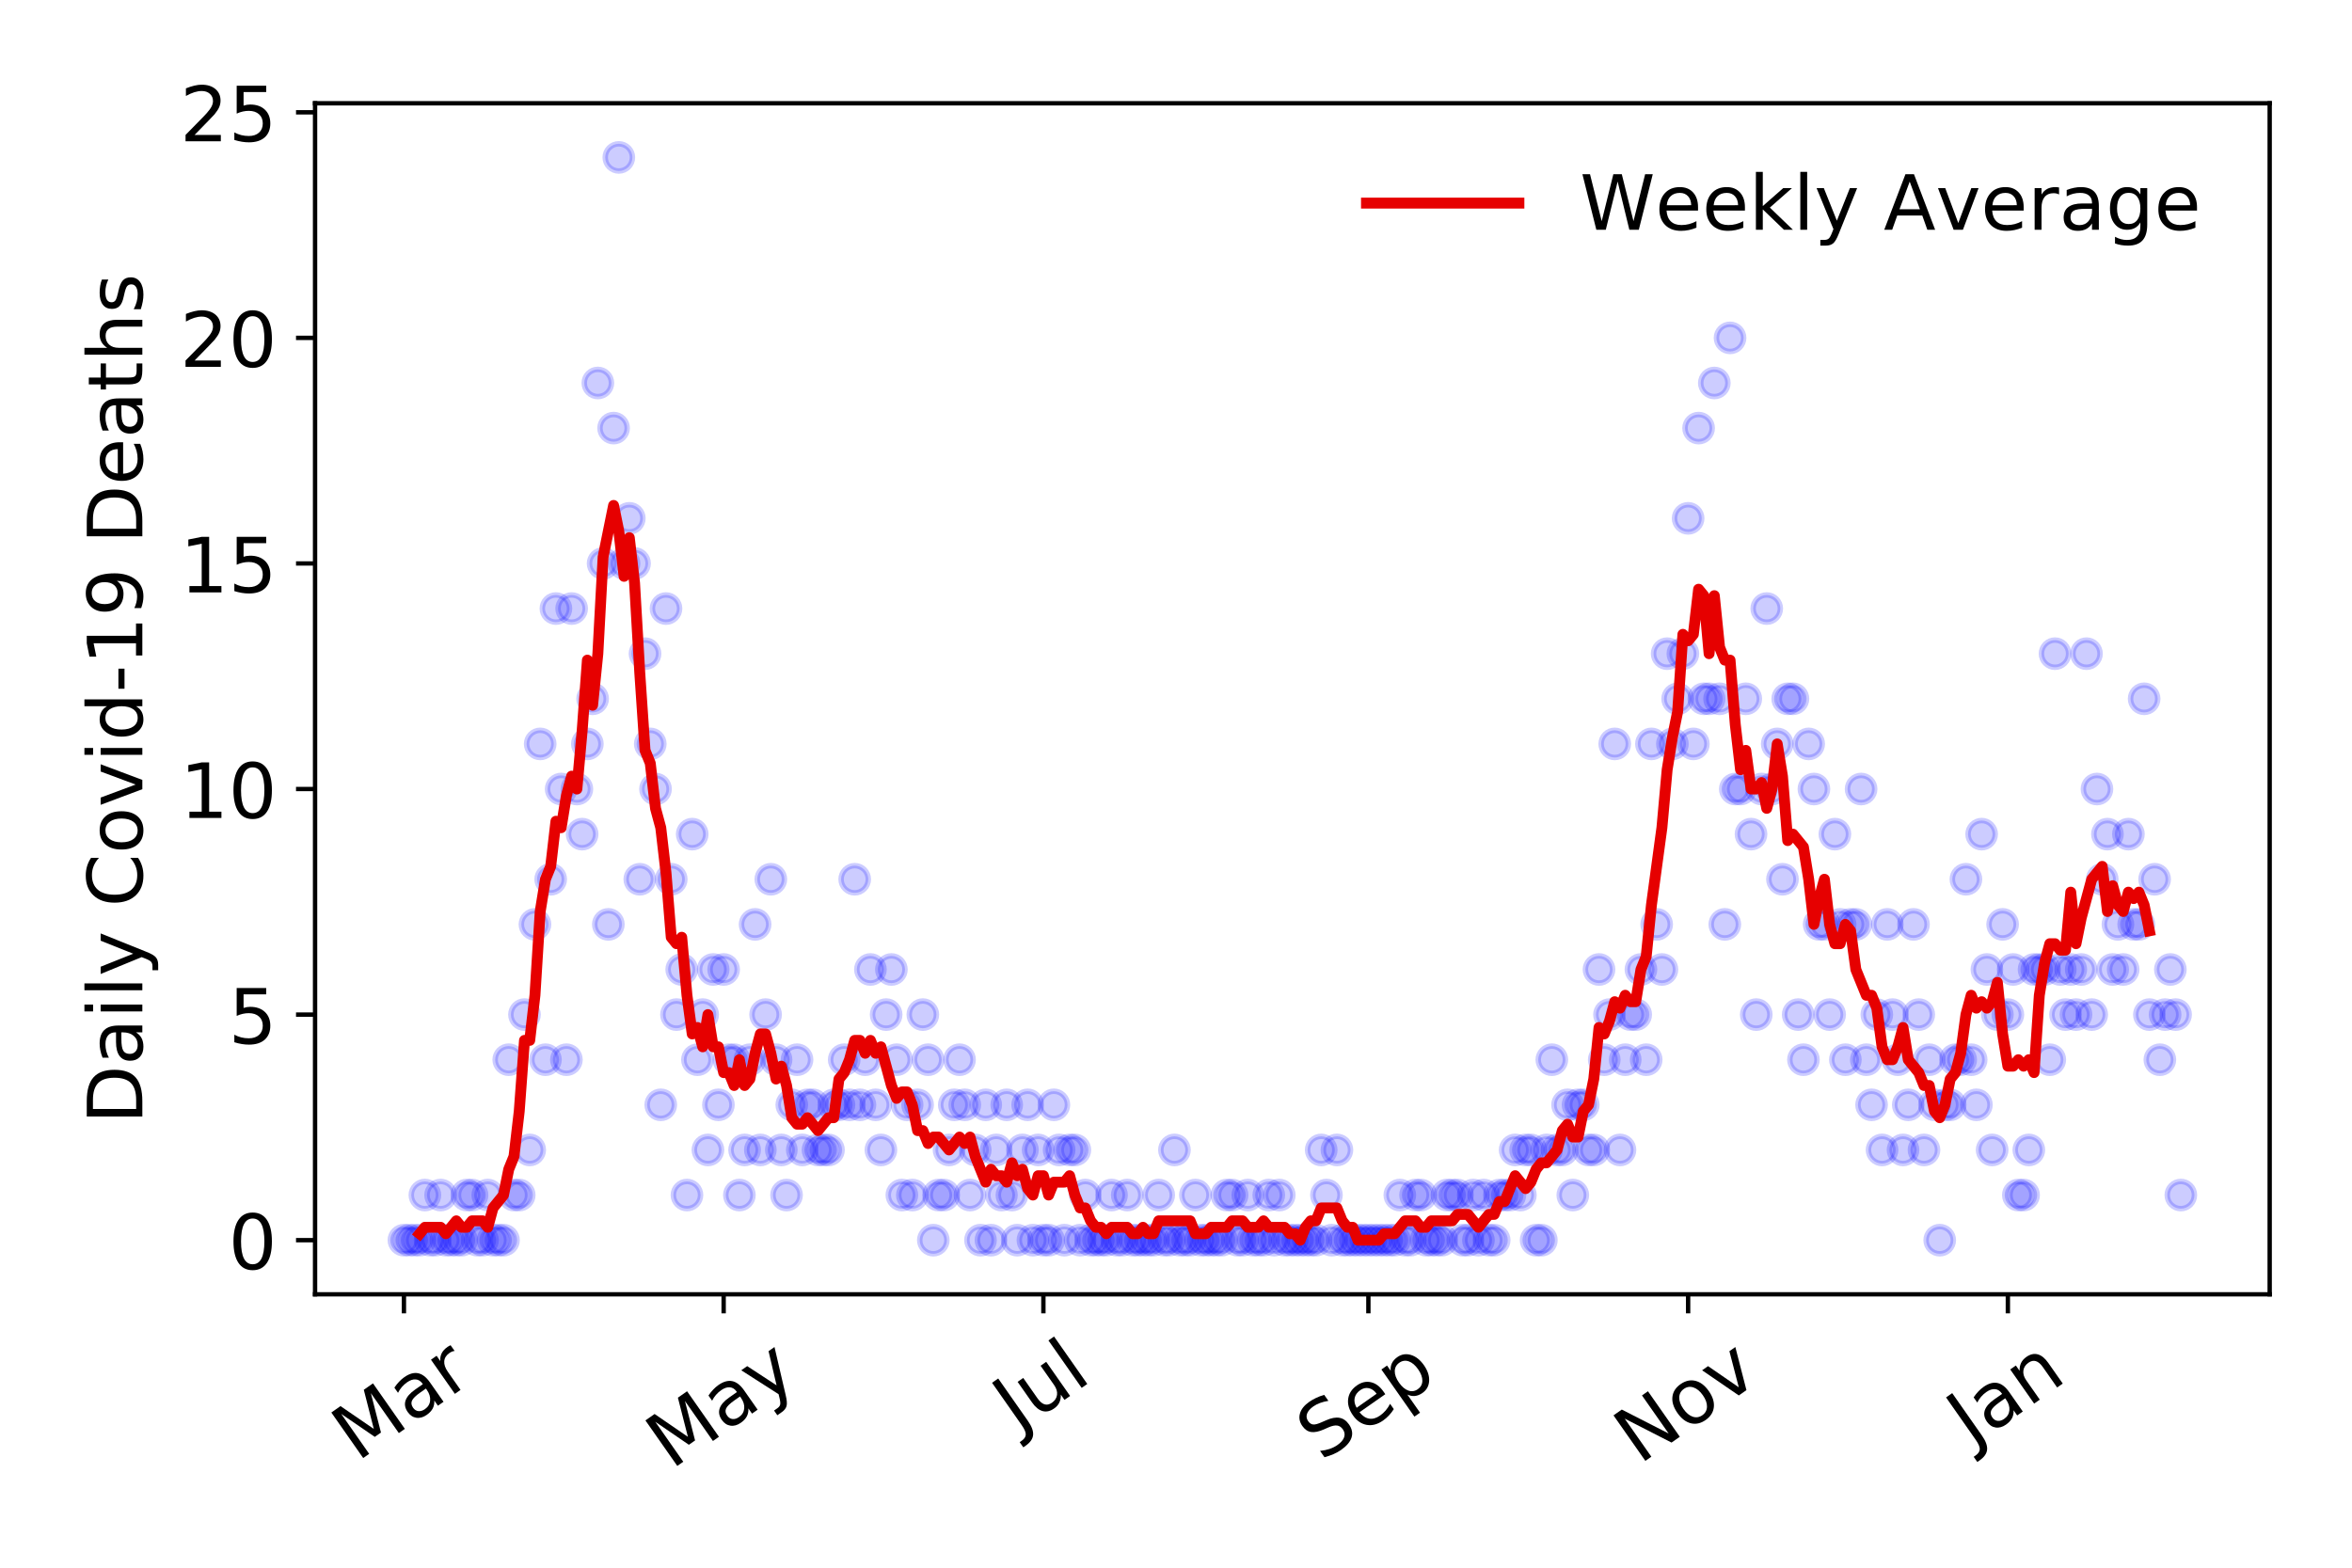 <?xml version="1.0" encoding="utf-8" standalone="no"?>
<!DOCTYPE svg PUBLIC "-//W3C//DTD SVG 1.1//EN"
  "http://www.w3.org/Graphics/SVG/1.1/DTD/svg11.dtd">
<!-- Created with matplotlib (https://matplotlib.org/) -->
<svg height="288pt" version="1.1" viewBox="0 0 432 288" width="432pt" xmlns="http://www.w3.org/2000/svg" xmlns:xlink="http://www.w3.org/1999/xlink">
 <defs>
  <style type="text/css">
*{stroke-linecap:butt;stroke-linejoin:round;}
  </style>
 </defs>
 <g id="figure_1">
  <g id="patch_1">
   <path d="M 0 288 
L 432 288 
L 432 0 
L 0 0 
z
" style="fill:#ffffff;"/>
  </g>
  <g id="axes_1">
   <g id="patch_2">
    <path d="M 57.87 237.778 
L 416.88 237.778 
L 416.88 18.973 
L 57.87 18.973 
z
" style="fill:#ffffff;"/>
   </g>
   <g id="matplotlib.axis_1">
    <g id="xtick_1">
     <g id="line2d_1">
      <defs>
       <path d="M 0 0 
L 0 3.5 
" id="m3020a99e68" style="stroke:#000000;stroke-width:0.8;"/>
      </defs>
      <g>
       <use style="stroke:#000000;stroke-width:0.8;" x="74.189" xlink:href="#m3020a99e68" y="237.778"/>
      </g>
     </g>
     <g id="text_1">
      <!-- Mar -->
      <defs>
       <path d="M 9.812 72.906 
L 24.516 72.906 
L 43.109 23.297 
L 61.812 72.906 
L 76.516 72.906 
L 76.516 0 
L 66.891 0 
L 66.891 64.016 
L 48.094 14.016 
L 38.188 14.016 
L 19.391 64.016 
L 19.391 0 
L 9.812 0 
z
" id="DejaVuSans-77"/>
       <path d="M 34.281 27.484 
Q 23.391 27.484 19.188 25 
Q 14.984 22.516 14.984 16.5 
Q 14.984 11.719 18.141 8.906 
Q 21.297 6.109 26.703 6.109 
Q 34.188 6.109 38.703 11.406 
Q 43.219 16.703 43.219 25.484 
L 43.219 27.484 
z
M 52.203 31.203 
L 52.203 0 
L 43.219 0 
L 43.219 8.297 
Q 40.141 3.328 35.547 0.953 
Q 30.953 -1.422 24.312 -1.422 
Q 15.922 -1.422 10.953 3.297 
Q 6 8.016 6 15.922 
Q 6 25.141 12.172 29.828 
Q 18.359 34.516 30.609 34.516 
L 43.219 34.516 
L 43.219 35.406 
Q 43.219 41.609 39.141 45 
Q 35.062 48.391 27.688 48.391 
Q 23 48.391 18.547 47.266 
Q 14.109 46.141 10.016 43.891 
L 10.016 52.203 
Q 14.938 54.109 19.578 55.047 
Q 24.219 56 28.609 56 
Q 40.484 56 46.344 49.844 
Q 52.203 43.703 52.203 31.203 
z
" id="DejaVuSans-97"/>
       <path d="M 41.109 46.297 
Q 39.594 47.172 37.812 47.578 
Q 36.031 48 33.891 48 
Q 26.266 48 22.188 43.047 
Q 18.109 38.094 18.109 28.812 
L 18.109 0 
L 9.078 0 
L 9.078 54.688 
L 18.109 54.688 
L 18.109 46.188 
Q 20.953 51.172 25.484 53.578 
Q 30.031 56 36.531 56 
Q 37.453 56 38.578 55.875 
Q 39.703 55.766 41.062 55.516 
z
" id="DejaVuSans-114"/>
      </defs>
      <g transform="translate(65.586 268.643)rotate(-35)scale(0.14 -0.14)">
       <use xlink:href="#DejaVuSans-77"/>
       <use x="86.279" xlink:href="#DejaVuSans-97"/>
       <use x="147.559" xlink:href="#DejaVuSans-114"/>
      </g>
     </g>
    </g>
    <g id="xtick_2">
     <g id="line2d_2">
      <g>
       <use style="stroke:#000000;stroke-width:0.8;" x="132.916" xlink:href="#m3020a99e68" y="237.778"/>
      </g>
     </g>
     <g id="text_2">
      <!-- May -->
      <defs>
       <path d="M 32.172 -5.078 
Q 28.375 -14.844 24.75 -17.812 
Q 21.141 -20.797 15.094 -20.797 
L 7.906 -20.797 
L 7.906 -13.281 
L 13.188 -13.281 
Q 16.891 -13.281 18.938 -11.516 
Q 21 -9.766 23.484 -3.219 
L 25.094 0.875 
L 2.984 54.688 
L 12.5 54.688 
L 29.594 11.922 
L 46.688 54.688 
L 56.203 54.688 
z
" id="DejaVuSans-121"/>
      </defs>
      <g transform="translate(123.277 270.094)rotate(-35)scale(0.14 -0.14)">
       <use xlink:href="#DejaVuSans-77"/>
       <use x="86.279" xlink:href="#DejaVuSans-97"/>
       <use x="147.559" xlink:href="#DejaVuSans-121"/>
      </g>
     </g>
    </g>
    <g id="xtick_3">
     <g id="line2d_3">
      <g>
       <use style="stroke:#000000;stroke-width:0.8;" x="191.644" xlink:href="#m3020a99e68" y="237.778"/>
      </g>
     </g>
     <g id="text_3">
      <!-- Jul -->
      <defs>
       <path d="M 9.812 72.906 
L 19.672 72.906 
L 19.672 5.078 
Q 19.672 -8.109 14.672 -14.062 
Q 9.672 -20.016 -1.422 -20.016 
L -5.172 -20.016 
L -5.172 -11.719 
L -2.094 -11.719 
Q 4.438 -11.719 7.125 -8.047 
Q 9.812 -4.391 9.812 5.078 
z
" id="DejaVuSans-74"/>
       <path d="M 8.5 21.578 
L 8.5 54.688 
L 17.484 54.688 
L 17.484 21.922 
Q 17.484 14.156 20.5 10.266 
Q 23.531 6.391 29.594 6.391 
Q 36.859 6.391 41.078 11.031 
Q 45.312 15.672 45.312 23.688 
L 45.312 54.688 
L 54.297 54.688 
L 54.297 0 
L 45.312 0 
L 45.312 8.406 
Q 42.047 3.422 37.719 1 
Q 33.406 -1.422 27.688 -1.422 
Q 18.266 -1.422 13.375 4.438 
Q 8.5 10.297 8.5 21.578 
z
M 31.109 56 
z
" id="DejaVuSans-117"/>
       <path d="M 9.422 75.984 
L 18.406 75.984 
L 18.406 0 
L 9.422 0 
z
" id="DejaVuSans-108"/>
      </defs>
      <g transform="translate(186.942 263.181)rotate(-35)scale(0.14 -0.14)">
       <use xlink:href="#DejaVuSans-74"/>
       <use x="29.492" xlink:href="#DejaVuSans-117"/>
       <use x="92.871" xlink:href="#DejaVuSans-108"/>
      </g>
     </g>
    </g>
    <g id="xtick_4">
     <g id="line2d_4">
      <g>
       <use style="stroke:#000000;stroke-width:0.8;" x="251.335" xlink:href="#m3020a99e68" y="237.778"/>
      </g>
     </g>
     <g id="text_4">
      <!-- Sep -->
      <defs>
       <path d="M 53.516 70.516 
L 53.516 60.891 
Q 47.906 63.578 42.922 64.891 
Q 37.938 66.219 33.297 66.219 
Q 25.25 66.219 20.875 63.094 
Q 16.5 59.969 16.5 54.203 
Q 16.5 49.359 19.406 46.891 
Q 22.312 44.438 30.422 42.922 
L 36.375 41.703 
Q 47.406 39.594 52.656 34.297 
Q 57.906 29 57.906 20.125 
Q 57.906 9.516 50.797 4.047 
Q 43.703 -1.422 29.984 -1.422 
Q 24.812 -1.422 18.969 -0.25 
Q 13.141 0.922 6.891 3.219 
L 6.891 13.375 
Q 12.891 10.016 18.656 8.297 
Q 24.422 6.594 29.984 6.594 
Q 38.422 6.594 43.016 9.906 
Q 47.609 13.234 47.609 19.391 
Q 47.609 24.75 44.312 27.781 
Q 41.016 30.812 33.5 32.328 
L 27.484 33.5 
Q 16.453 35.688 11.516 40.375 
Q 6.594 45.062 6.594 53.422 
Q 6.594 63.094 13.406 68.656 
Q 20.219 74.219 32.172 74.219 
Q 37.312 74.219 42.625 73.281 
Q 47.953 72.359 53.516 70.516 
z
" id="DejaVuSans-83"/>
       <path d="M 56.203 29.594 
L 56.203 25.203 
L 14.891 25.203 
Q 15.484 15.922 20.484 11.062 
Q 25.484 6.203 34.422 6.203 
Q 39.594 6.203 44.453 7.469 
Q 49.312 8.734 54.109 11.281 
L 54.109 2.781 
Q 49.266 0.734 44.188 -0.344 
Q 39.109 -1.422 33.891 -1.422 
Q 20.797 -1.422 13.156 6.188 
Q 5.516 13.812 5.516 26.812 
Q 5.516 40.234 12.766 48.109 
Q 20.016 56 32.328 56 
Q 43.359 56 49.781 48.891 
Q 56.203 41.797 56.203 29.594 
z
M 47.219 32.234 
Q 47.125 39.594 43.094 43.984 
Q 39.062 48.391 32.422 48.391 
Q 24.906 48.391 20.391 44.141 
Q 15.875 39.891 15.188 32.172 
z
" id="DejaVuSans-101"/>
       <path d="M 18.109 8.203 
L 18.109 -20.797 
L 9.078 -20.797 
L 9.078 54.688 
L 18.109 54.688 
L 18.109 46.391 
Q 20.953 51.266 25.266 53.625 
Q 29.594 56 35.594 56 
Q 45.562 56 51.781 48.094 
Q 58.016 40.188 58.016 27.297 
Q 58.016 14.406 51.781 6.484 
Q 45.562 -1.422 35.594 -1.422 
Q 29.594 -1.422 25.266 0.953 
Q 20.953 3.328 18.109 8.203 
z
M 48.688 27.297 
Q 48.688 37.203 44.609 42.844 
Q 40.531 48.484 33.406 48.484 
Q 26.266 48.484 22.188 42.844 
Q 18.109 37.203 18.109 27.297 
Q 18.109 17.391 22.188 11.75 
Q 26.266 6.109 33.406 6.109 
Q 40.531 6.109 44.609 11.75 
Q 48.688 17.391 48.688 27.297 
z
" id="DejaVuSans-112"/>
      </defs>
      <g transform="translate(242.742 268.629)rotate(-35)scale(0.14 -0.14)">
       <use xlink:href="#DejaVuSans-83"/>
       <use x="63.477" xlink:href="#DejaVuSans-101"/>
       <use x="125" xlink:href="#DejaVuSans-112"/>
      </g>
     </g>
    </g>
    <g id="xtick_5">
     <g id="line2d_5">
      <g>
       <use style="stroke:#000000;stroke-width:0.8;" x="310.063" xlink:href="#m3020a99e68" y="237.778"/>
      </g>
     </g>
     <g id="text_5">
      <!-- Nov -->
      <defs>
       <path d="M 9.812 72.906 
L 23.094 72.906 
L 55.422 11.922 
L 55.422 72.906 
L 64.984 72.906 
L 64.984 0 
L 51.703 0 
L 19.391 60.984 
L 19.391 0 
L 9.812 0 
z
" id="DejaVuSans-78"/>
       <path d="M 30.609 48.391 
Q 23.391 48.391 19.188 42.75 
Q 14.984 37.109 14.984 27.297 
Q 14.984 17.484 19.156 11.844 
Q 23.344 6.203 30.609 6.203 
Q 37.797 6.203 41.984 11.859 
Q 46.188 17.531 46.188 27.297 
Q 46.188 37.016 41.984 42.703 
Q 37.797 48.391 30.609 48.391 
z
M 30.609 56 
Q 42.328 56 49.016 48.375 
Q 55.719 40.766 55.719 27.297 
Q 55.719 13.875 49.016 6.219 
Q 42.328 -1.422 30.609 -1.422 
Q 18.844 -1.422 12.172 6.219 
Q 5.516 13.875 5.516 27.297 
Q 5.516 40.766 12.172 48.375 
Q 18.844 56 30.609 56 
z
" id="DejaVuSans-111"/>
       <path d="M 2.984 54.688 
L 12.5 54.688 
L 29.594 8.797 
L 46.688 54.688 
L 56.203 54.688 
L 35.688 0 
L 23.484 0 
z
" id="DejaVuSans-118"/>
      </defs>
      <g transform="translate(301.086 269.166)rotate(-35)scale(0.14 -0.14)">
       <use xlink:href="#DejaVuSans-78"/>
       <use x="74.805" xlink:href="#DejaVuSans-111"/>
       <use x="135.986" xlink:href="#DejaVuSans-118"/>
      </g>
     </g>
    </g>
    <g id="xtick_6">
     <g id="line2d_6">
      <g>
       <use style="stroke:#000000;stroke-width:0.8;" x="368.791" xlink:href="#m3020a99e68" y="237.778"/>
      </g>
     </g>
     <g id="text_6">
      <!-- Jan -->
      <defs>
       <path d="M 54.891 33.016 
L 54.891 0 
L 45.906 0 
L 45.906 32.719 
Q 45.906 40.484 42.875 44.328 
Q 39.844 48.188 33.797 48.188 
Q 26.516 48.188 22.312 43.547 
Q 18.109 38.922 18.109 30.906 
L 18.109 0 
L 9.078 0 
L 9.078 54.688 
L 18.109 54.688 
L 18.109 46.188 
Q 21.344 51.125 25.703 53.562 
Q 30.078 56 35.797 56 
Q 45.219 56 50.047 50.172 
Q 54.891 44.344 54.891 33.016 
z
" id="DejaVuSans-110"/>
      </defs>
      <g transform="translate(362.167 265.871)rotate(-35)scale(0.14 -0.14)">
       <use xlink:href="#DejaVuSans-74"/>
       <use x="29.492" xlink:href="#DejaVuSans-97"/>
       <use x="90.771" xlink:href="#DejaVuSans-110"/>
      </g>
     </g>
    </g>
   </g>
   <g id="matplotlib.axis_2">
    <g id="ytick_1">
     <g id="line2d_7">
      <defs>
       <path d="M 0 0 
L -3.5 0 
" id="mf6d697c4e8" style="stroke:#000000;stroke-width:0.8;"/>
      </defs>
      <g>
       <use style="stroke:#000000;stroke-width:0.8;" x="57.87" xlink:href="#mf6d697c4e8" y="227.832"/>
      </g>
     </g>
     <g id="text_7">
      <!-- 0 -->
      <defs>
       <path d="M 31.781 66.406 
Q 24.172 66.406 20.328 58.906 
Q 16.5 51.422 16.5 36.375 
Q 16.5 21.391 20.328 13.891 
Q 24.172 6.391 31.781 6.391 
Q 39.453 6.391 43.281 13.891 
Q 47.125 21.391 47.125 36.375 
Q 47.125 51.422 43.281 58.906 
Q 39.453 66.406 31.781 66.406 
z
M 31.781 74.219 
Q 44.047 74.219 50.516 64.516 
Q 56.984 54.828 56.984 36.375 
Q 56.984 17.969 50.516 8.266 
Q 44.047 -1.422 31.781 -1.422 
Q 19.531 -1.422 13.062 8.266 
Q 6.594 17.969 6.594 36.375 
Q 6.594 54.828 13.062 64.516 
Q 19.531 74.219 31.781 74.219 
z
" id="DejaVuSans-48"/>
      </defs>
      <g transform="translate(41.962 233.151)scale(0.14 -0.14)">
       <use xlink:href="#DejaVuSans-48"/>
      </g>
     </g>
    </g>
    <g id="ytick_2">
     <g id="line2d_8">
      <g>
       <use style="stroke:#000000;stroke-width:0.8;" x="57.87" xlink:href="#mf6d697c4e8" y="186.392"/>
      </g>
     </g>
     <g id="text_8">
      <!-- 5 -->
      <defs>
       <path d="M 10.797 72.906 
L 49.516 72.906 
L 49.516 64.594 
L 19.828 64.594 
L 19.828 46.734 
Q 21.969 47.469 24.109 47.828 
Q 26.266 48.188 28.422 48.188 
Q 40.625 48.188 47.75 41.5 
Q 54.891 34.812 54.891 23.391 
Q 54.891 11.625 47.562 5.094 
Q 40.234 -1.422 26.906 -1.422 
Q 22.312 -1.422 17.547 -0.641 
Q 12.797 0.141 7.719 1.703 
L 7.719 11.625 
Q 12.109 9.234 16.797 8.062 
Q 21.484 6.891 26.703 6.891 
Q 35.156 6.891 40.078 11.328 
Q 45.016 15.766 45.016 23.391 
Q 45.016 31 40.078 35.438 
Q 35.156 39.891 26.703 39.891 
Q 22.75 39.891 18.812 39.016 
Q 14.891 38.141 10.797 36.281 
z
" id="DejaVuSans-53"/>
      </defs>
      <g transform="translate(41.962 191.711)scale(0.14 -0.14)">
       <use xlink:href="#DejaVuSans-53"/>
      </g>
     </g>
    </g>
    <g id="ytick_3">
     <g id="line2d_9">
      <g>
       <use style="stroke:#000000;stroke-width:0.8;" x="57.87" xlink:href="#mf6d697c4e8" y="144.952"/>
      </g>
     </g>
     <g id="text_9">
      <!-- 10 -->
      <defs>
       <path d="M 12.406 8.297 
L 28.516 8.297 
L 28.516 63.922 
L 10.984 60.406 
L 10.984 69.391 
L 28.422 72.906 
L 38.281 72.906 
L 38.281 8.297 
L 54.391 8.297 
L 54.391 0 
L 12.406 0 
z
" id="DejaVuSans-49"/>
      </defs>
      <g transform="translate(33.055 150.271)scale(0.14 -0.14)">
       <use xlink:href="#DejaVuSans-49"/>
       <use x="63.623" xlink:href="#DejaVuSans-48"/>
      </g>
     </g>
    </g>
    <g id="ytick_4">
     <g id="line2d_10">
      <g>
       <use style="stroke:#000000;stroke-width:0.8;" x="57.87" xlink:href="#mf6d697c4e8" y="103.511"/>
      </g>
     </g>
     <g id="text_10">
      <!-- 15 -->
      <g transform="translate(33.055 108.83)scale(0.14 -0.14)">
       <use xlink:href="#DejaVuSans-49"/>
       <use x="63.623" xlink:href="#DejaVuSans-53"/>
      </g>
     </g>
    </g>
    <g id="ytick_5">
     <g id="line2d_11">
      <g>
       <use style="stroke:#000000;stroke-width:0.8;" x="57.87" xlink:href="#mf6d697c4e8" y="62.071"/>
      </g>
     </g>
     <g id="text_11">
      <!-- 20 -->
      <defs>
       <path d="M 19.188 8.297 
L 53.609 8.297 
L 53.609 0 
L 7.328 0 
L 7.328 8.297 
Q 12.938 14.109 22.625 23.891 
Q 32.328 33.688 34.812 36.531 
Q 39.547 41.844 41.422 45.531 
Q 43.312 49.219 43.312 52.781 
Q 43.312 58.594 39.234 62.25 
Q 35.156 65.922 28.609 65.922 
Q 23.969 65.922 18.812 64.312 
Q 13.672 62.703 7.812 59.422 
L 7.812 69.391 
Q 13.766 71.781 18.938 73 
Q 24.125 74.219 28.422 74.219 
Q 39.75 74.219 46.484 68.547 
Q 53.219 62.891 53.219 53.422 
Q 53.219 48.922 51.531 44.891 
Q 49.859 40.875 45.406 35.406 
Q 44.188 33.984 37.641 27.219 
Q 31.109 20.453 19.188 8.297 
z
" id="DejaVuSans-50"/>
      </defs>
      <g transform="translate(33.055 67.39)scale(0.14 -0.14)">
       <use xlink:href="#DejaVuSans-50"/>
       <use x="63.623" xlink:href="#DejaVuSans-48"/>
      </g>
     </g>
    </g>
    <g id="ytick_6">
     <g id="line2d_12">
      <g>
       <use style="stroke:#000000;stroke-width:0.8;" x="57.87" xlink:href="#mf6d697c4e8" y="20.63"/>
      </g>
     </g>
     <g id="text_12">
      <!-- 25 -->
      <g transform="translate(33.055 25.949)scale(0.14 -0.14)">
       <use xlink:href="#DejaVuSans-50"/>
       <use x="63.623" xlink:href="#DejaVuSans-53"/>
      </g>
     </g>
    </g>
    <g id="text_13">
     <!-- Daily Covid-19 Deaths -->
     <defs>
      <path d="M 19.672 64.797 
L 19.672 8.109 
L 31.594 8.109 
Q 46.688 8.109 53.688 14.938 
Q 60.688 21.781 60.688 36.531 
Q 60.688 51.172 53.688 57.984 
Q 46.688 64.797 31.594 64.797 
z
M 9.812 72.906 
L 30.078 72.906 
Q 51.266 72.906 61.172 64.094 
Q 71.094 55.281 71.094 36.531 
Q 71.094 17.672 61.125 8.828 
Q 51.172 0 30.078 0 
L 9.812 0 
z
" id="DejaVuSans-68"/>
      <path d="M 9.422 54.688 
L 18.406 54.688 
L 18.406 0 
L 9.422 0 
z
M 9.422 75.984 
L 18.406 75.984 
L 18.406 64.594 
L 9.422 64.594 
z
" id="DejaVuSans-105"/>
      <path id="DejaVuSans-32"/>
      <path d="M 64.406 67.281 
L 64.406 56.891 
Q 59.422 61.531 53.781 63.812 
Q 48.141 66.109 41.797 66.109 
Q 29.297 66.109 22.656 58.469 
Q 16.016 50.828 16.016 36.375 
Q 16.016 21.969 22.656 14.328 
Q 29.297 6.688 41.797 6.688 
Q 48.141 6.688 53.781 8.984 
Q 59.422 11.281 64.406 15.922 
L 64.406 5.609 
Q 59.234 2.094 53.438 0.328 
Q 47.656 -1.422 41.219 -1.422 
Q 24.656 -1.422 15.125 8.703 
Q 5.609 18.844 5.609 36.375 
Q 5.609 53.953 15.125 64.078 
Q 24.656 74.219 41.219 74.219 
Q 47.75 74.219 53.531 72.484 
Q 59.328 70.75 64.406 67.281 
z
" id="DejaVuSans-67"/>
      <path d="M 45.406 46.391 
L 45.406 75.984 
L 54.391 75.984 
L 54.391 0 
L 45.406 0 
L 45.406 8.203 
Q 42.578 3.328 38.25 0.953 
Q 33.938 -1.422 27.875 -1.422 
Q 17.969 -1.422 11.734 6.484 
Q 5.516 14.406 5.516 27.297 
Q 5.516 40.188 11.734 48.094 
Q 17.969 56 27.875 56 
Q 33.938 56 38.25 53.625 
Q 42.578 51.266 45.406 46.391 
z
M 14.797 27.297 
Q 14.797 17.391 18.875 11.75 
Q 22.953 6.109 30.078 6.109 
Q 37.203 6.109 41.297 11.75 
Q 45.406 17.391 45.406 27.297 
Q 45.406 37.203 41.297 42.844 
Q 37.203 48.484 30.078 48.484 
Q 22.953 48.484 18.875 42.844 
Q 14.797 37.203 14.797 27.297 
z
" id="DejaVuSans-100"/>
      <path d="M 4.891 31.391 
L 31.203 31.391 
L 31.203 23.391 
L 4.891 23.391 
z
" id="DejaVuSans-45"/>
      <path d="M 10.984 1.516 
L 10.984 10.5 
Q 14.703 8.734 18.5 7.812 
Q 22.312 6.891 25.984 6.891 
Q 35.75 6.891 40.891 13.453 
Q 46.047 20.016 46.781 33.406 
Q 43.953 29.203 39.594 26.953 
Q 35.25 24.703 29.984 24.703 
Q 19.047 24.703 12.672 31.312 
Q 6.297 37.938 6.297 49.422 
Q 6.297 60.641 12.938 67.422 
Q 19.578 74.219 30.609 74.219 
Q 43.266 74.219 49.922 64.516 
Q 56.594 54.828 56.594 36.375 
Q 56.594 19.141 48.406 8.859 
Q 40.234 -1.422 26.422 -1.422 
Q 22.703 -1.422 18.891 -0.688 
Q 15.094 0.047 10.984 1.516 
z
M 30.609 32.422 
Q 37.25 32.422 41.125 36.953 
Q 45.016 41.5 45.016 49.422 
Q 45.016 57.281 41.125 61.844 
Q 37.25 66.406 30.609 66.406 
Q 23.969 66.406 20.094 61.844 
Q 16.219 57.281 16.219 49.422 
Q 16.219 41.5 20.094 36.953 
Q 23.969 32.422 30.609 32.422 
z
" id="DejaVuSans-57"/>
      <path d="M 18.312 70.219 
L 18.312 54.688 
L 36.812 54.688 
L 36.812 47.703 
L 18.312 47.703 
L 18.312 18.016 
Q 18.312 11.328 20.141 9.422 
Q 21.969 7.516 27.594 7.516 
L 36.812 7.516 
L 36.812 0 
L 27.594 0 
Q 17.188 0 13.234 3.875 
Q 9.281 7.766 9.281 18.016 
L 9.281 47.703 
L 2.688 47.703 
L 2.688 54.688 
L 9.281 54.688 
L 9.281 70.219 
z
" id="DejaVuSans-116"/>
      <path d="M 54.891 33.016 
L 54.891 0 
L 45.906 0 
L 45.906 32.719 
Q 45.906 40.484 42.875 44.328 
Q 39.844 48.188 33.797 48.188 
Q 26.516 48.188 22.312 43.547 
Q 18.109 38.922 18.109 30.906 
L 18.109 0 
L 9.078 0 
L 9.078 75.984 
L 18.109 75.984 
L 18.109 46.188 
Q 21.344 51.125 25.703 53.562 
Q 30.078 56 35.797 56 
Q 45.219 56 50.047 50.172 
Q 54.891 44.344 54.891 33.016 
z
" id="DejaVuSans-104"/>
      <path d="M 44.281 53.078 
L 44.281 44.578 
Q 40.484 46.531 36.375 47.5 
Q 32.281 48.484 27.875 48.484 
Q 21.188 48.484 17.844 46.438 
Q 14.5 44.391 14.5 40.281 
Q 14.5 37.156 16.891 35.375 
Q 19.281 33.594 26.516 31.984 
L 29.594 31.297 
Q 39.156 29.25 43.188 25.516 
Q 47.219 21.781 47.219 15.094 
Q 47.219 7.469 41.188 3.016 
Q 35.156 -1.422 24.609 -1.422 
Q 20.219 -1.422 15.453 -0.562 
Q 10.688 0.297 5.422 2 
L 5.422 11.281 
Q 10.406 8.688 15.234 7.391 
Q 20.062 6.109 24.812 6.109 
Q 31.156 6.109 34.562 8.281 
Q 37.984 10.453 37.984 14.406 
Q 37.984 18.062 35.516 20.016 
Q 33.062 21.969 24.703 23.781 
L 21.578 24.516 
Q 13.234 26.266 9.516 29.906 
Q 5.812 33.547 5.812 39.891 
Q 5.812 47.609 11.281 51.797 
Q 16.75 56 26.812 56 
Q 31.781 56 36.172 55.266 
Q 40.578 54.547 44.281 53.078 
z
" id="DejaVuSans-115"/>
     </defs>
     <g transform="translate(26.143 206.487)rotate(-90)scale(0.14 -0.14)">
      <use xlink:href="#DejaVuSans-68"/>
      <use x="77.002" xlink:href="#DejaVuSans-97"/>
      <use x="138.281" xlink:href="#DejaVuSans-105"/>
      <use x="166.064" xlink:href="#DejaVuSans-108"/>
      <use x="193.848" xlink:href="#DejaVuSans-121"/>
      <use x="253.027" xlink:href="#DejaVuSans-32"/>
      <use x="284.814" xlink:href="#DejaVuSans-67"/>
      <use x="354.639" xlink:href="#DejaVuSans-111"/>
      <use x="415.82" xlink:href="#DejaVuSans-118"/>
      <use x="475" xlink:href="#DejaVuSans-105"/>
      <use x="502.783" xlink:href="#DejaVuSans-100"/>
      <use x="566.26" xlink:href="#DejaVuSans-45"/>
      <use x="602.344" xlink:href="#DejaVuSans-49"/>
      <use x="665.967" xlink:href="#DejaVuSans-57"/>
      <use x="729.59" xlink:href="#DejaVuSans-32"/>
      <use x="761.377" xlink:href="#DejaVuSans-68"/>
      <use x="838.379" xlink:href="#DejaVuSans-101"/>
      <use x="899.902" xlink:href="#DejaVuSans-97"/>
      <use x="961.182" xlink:href="#DejaVuSans-116"/>
      <use x="1000.391" xlink:href="#DejaVuSans-104"/>
      <use x="1063.77" xlink:href="#DejaVuSans-115"/>
     </g>
    </g>
   </g>
   <g id="line2d_13">
    <defs>
     <path d="M 0 2.5 
C 0.663 2.5 1.299 2.237 1.768 1.768 
C 2.237 1.299 2.5 0.663 2.5 0 
C 2.5 -0.663 2.237 -1.299 1.768 -1.768 
C 1.299 -2.237 0.663 -2.5 0 -2.5 
C -0.663 -2.5 -1.299 -2.237 -1.768 -1.768 
C -2.237 -1.299 -2.5 -0.663 -2.5 0 
C -2.5 0.663 -2.237 1.299 -1.768 1.768 
C -1.299 2.237 -0.663 2.5 0 2.5 
z
" id="ma590015db3" style="stroke:#0000ff;stroke-opacity:0.2;"/>
    </defs>
    <g clip-path="url(#p7f1833b45c)">
     <use style="fill:#0000ff;fill-opacity:0.2;stroke:#0000ff;stroke-opacity:0.2;" x="74.189" xlink:href="#ma590015db3" y="227.832"/>
     <use style="fill:#0000ff;fill-opacity:0.2;stroke:#0000ff;stroke-opacity:0.2;" x="75.151" xlink:href="#ma590015db3" y="227.832"/>
     <use style="fill:#0000ff;fill-opacity:0.2;stroke:#0000ff;stroke-opacity:0.2;" x="76.114" xlink:href="#ma590015db3" y="227.832"/>
     <use style="fill:#0000ff;fill-opacity:0.2;stroke:#0000ff;stroke-opacity:0.2;" x="77.077" xlink:href="#ma590015db3" y="227.832"/>
     <use style="fill:#0000ff;fill-opacity:0.2;stroke:#0000ff;stroke-opacity:0.2;" x="78.04" xlink:href="#ma590015db3" y="219.544"/>
     <use style="fill:#0000ff;fill-opacity:0.2;stroke:#0000ff;stroke-opacity:0.2;" x="79.002" xlink:href="#ma590015db3" y="227.832"/>
     <use style="fill:#0000ff;fill-opacity:0.2;stroke:#0000ff;stroke-opacity:0.2;" x="79.965" xlink:href="#ma590015db3" y="227.832"/>
     <use style="fill:#0000ff;fill-opacity:0.2;stroke:#0000ff;stroke-opacity:0.2;" x="80.928" xlink:href="#ma590015db3" y="219.544"/>
     <use style="fill:#0000ff;fill-opacity:0.2;stroke:#0000ff;stroke-opacity:0.2;" x="81.891" xlink:href="#ma590015db3" y="227.832"/>
     <use style="fill:#0000ff;fill-opacity:0.2;stroke:#0000ff;stroke-opacity:0.2;" x="82.853" xlink:href="#ma590015db3" y="227.832"/>
     <use style="fill:#0000ff;fill-opacity:0.2;stroke:#0000ff;stroke-opacity:0.2;" x="83.816" xlink:href="#ma590015db3" y="227.832"/>
     <use style="fill:#0000ff;fill-opacity:0.2;stroke:#0000ff;stroke-opacity:0.2;" x="84.779" xlink:href="#ma590015db3" y="227.832"/>
     <use style="fill:#0000ff;fill-opacity:0.2;stroke:#0000ff;stroke-opacity:0.2;" x="85.742" xlink:href="#ma590015db3" y="219.544"/>
     <use style="fill:#0000ff;fill-opacity:0.2;stroke:#0000ff;stroke-opacity:0.2;" x="86.704" xlink:href="#ma590015db3" y="219.544"/>
     <use style="fill:#0000ff;fill-opacity:0.2;stroke:#0000ff;stroke-opacity:0.2;" x="87.667" xlink:href="#ma590015db3" y="227.832"/>
     <use style="fill:#0000ff;fill-opacity:0.2;stroke:#0000ff;stroke-opacity:0.2;" x="88.63" xlink:href="#ma590015db3" y="227.832"/>
     <use style="fill:#0000ff;fill-opacity:0.2;stroke:#0000ff;stroke-opacity:0.2;" x="89.593" xlink:href="#ma590015db3" y="219.544"/>
     <use style="fill:#0000ff;fill-opacity:0.2;stroke:#0000ff;stroke-opacity:0.2;" x="90.555" xlink:href="#ma590015db3" y="227.832"/>
     <use style="fill:#0000ff;fill-opacity:0.2;stroke:#0000ff;stroke-opacity:0.2;" x="91.518" xlink:href="#ma590015db3" y="227.832"/>
     <use style="fill:#0000ff;fill-opacity:0.2;stroke:#0000ff;stroke-opacity:0.2;" x="92.481" xlink:href="#ma590015db3" y="227.832"/>
     <use style="fill:#0000ff;fill-opacity:0.2;stroke:#0000ff;stroke-opacity:0.2;" x="93.444" xlink:href="#ma590015db3" y="194.68"/>
     <use style="fill:#0000ff;fill-opacity:0.2;stroke:#0000ff;stroke-opacity:0.2;" x="94.406" xlink:href="#ma590015db3" y="219.544"/>
     <use style="fill:#0000ff;fill-opacity:0.2;stroke:#0000ff;stroke-opacity:0.2;" x="95.369" xlink:href="#ma590015db3" y="219.544"/>
     <use style="fill:#0000ff;fill-opacity:0.2;stroke:#0000ff;stroke-opacity:0.2;" x="96.332" xlink:href="#ma590015db3" y="186.392"/>
     <use style="fill:#0000ff;fill-opacity:0.2;stroke:#0000ff;stroke-opacity:0.2;" x="97.295" xlink:href="#ma590015db3" y="211.256"/>
     <use style="fill:#0000ff;fill-opacity:0.2;stroke:#0000ff;stroke-opacity:0.2;" x="98.257" xlink:href="#ma590015db3" y="169.816"/>
     <use style="fill:#0000ff;fill-opacity:0.2;stroke:#0000ff;stroke-opacity:0.2;" x="99.22" xlink:href="#ma590015db3" y="136.664"/>
     <use style="fill:#0000ff;fill-opacity:0.2;stroke:#0000ff;stroke-opacity:0.2;" x="100.183" xlink:href="#ma590015db3" y="194.68"/>
     <use style="fill:#0000ff;fill-opacity:0.2;stroke:#0000ff;stroke-opacity:0.2;" x="101.146" xlink:href="#ma590015db3" y="161.528"/>
     <use style="fill:#0000ff;fill-opacity:0.2;stroke:#0000ff;stroke-opacity:0.2;" x="102.108" xlink:href="#ma590015db3" y="111.799"/>
     <use style="fill:#0000ff;fill-opacity:0.2;stroke:#0000ff;stroke-opacity:0.2;" x="103.071" xlink:href="#ma590015db3" y="144.952"/>
     <use style="fill:#0000ff;fill-opacity:0.2;stroke:#0000ff;stroke-opacity:0.2;" x="104.034" xlink:href="#ma590015db3" y="194.68"/>
     <use style="fill:#0000ff;fill-opacity:0.2;stroke:#0000ff;stroke-opacity:0.2;" x="104.997" xlink:href="#ma590015db3" y="111.799"/>
     <use style="fill:#0000ff;fill-opacity:0.2;stroke:#0000ff;stroke-opacity:0.2;" x="105.959" xlink:href="#ma590015db3" y="144.952"/>
     <use style="fill:#0000ff;fill-opacity:0.2;stroke:#0000ff;stroke-opacity:0.2;" x="106.922" xlink:href="#ma590015db3" y="153.24"/>
     <use style="fill:#0000ff;fill-opacity:0.2;stroke:#0000ff;stroke-opacity:0.2;" x="107.885" xlink:href="#ma590015db3" y="136.664"/>
     <use style="fill:#0000ff;fill-opacity:0.2;stroke:#0000ff;stroke-opacity:0.2;" x="108.848" xlink:href="#ma590015db3" y="128.375"/>
     <use style="fill:#0000ff;fill-opacity:0.2;stroke:#0000ff;stroke-opacity:0.2;" x="109.81" xlink:href="#ma590015db3" y="70.359"/>
     <use style="fill:#0000ff;fill-opacity:0.2;stroke:#0000ff;stroke-opacity:0.2;" x="110.773" xlink:href="#ma590015db3" y="103.511"/>
     <use style="fill:#0000ff;fill-opacity:0.2;stroke:#0000ff;stroke-opacity:0.2;" x="111.736" xlink:href="#ma590015db3" y="169.816"/>
     <use style="fill:#0000ff;fill-opacity:0.2;stroke:#0000ff;stroke-opacity:0.2;" x="112.699" xlink:href="#ma590015db3" y="78.647"/>
     <use style="fill:#0000ff;fill-opacity:0.2;stroke:#0000ff;stroke-opacity:0.2;" x="113.661" xlink:href="#ma590015db3" y="28.918"/>
     <use style="fill:#0000ff;fill-opacity:0.2;stroke:#0000ff;stroke-opacity:0.2;" x="114.624" xlink:href="#ma590015db3" y="103.511"/>
     <use style="fill:#0000ff;fill-opacity:0.2;stroke:#0000ff;stroke-opacity:0.2;" x="115.587" xlink:href="#ma590015db3" y="95.223"/>
     <use style="fill:#0000ff;fill-opacity:0.2;stroke:#0000ff;stroke-opacity:0.2;" x="116.55" xlink:href="#ma590015db3" y="103.511"/>
     <use style="fill:#0000ff;fill-opacity:0.2;stroke:#0000ff;stroke-opacity:0.2;" x="117.512" xlink:href="#ma590015db3" y="161.528"/>
     <use style="fill:#0000ff;fill-opacity:0.2;stroke:#0000ff;stroke-opacity:0.2;" x="118.475" xlink:href="#ma590015db3" y="120.087"/>
     <use style="fill:#0000ff;fill-opacity:0.2;stroke:#0000ff;stroke-opacity:0.2;" x="119.438" xlink:href="#ma590015db3" y="136.664"/>
     <use style="fill:#0000ff;fill-opacity:0.2;stroke:#0000ff;stroke-opacity:0.2;" x="120.401" xlink:href="#ma590015db3" y="144.952"/>
     <use style="fill:#0000ff;fill-opacity:0.2;stroke:#0000ff;stroke-opacity:0.2;" x="121.363" xlink:href="#ma590015db3" y="202.968"/>
     <use style="fill:#0000ff;fill-opacity:0.2;stroke:#0000ff;stroke-opacity:0.2;" x="122.326" xlink:href="#ma590015db3" y="111.799"/>
     <use style="fill:#0000ff;fill-opacity:0.2;stroke:#0000ff;stroke-opacity:0.2;" x="123.289" xlink:href="#ma590015db3" y="161.528"/>
     <use style="fill:#0000ff;fill-opacity:0.2;stroke:#0000ff;stroke-opacity:0.2;" x="124.252" xlink:href="#ma590015db3" y="186.392"/>
     <use style="fill:#0000ff;fill-opacity:0.2;stroke:#0000ff;stroke-opacity:0.2;" x="125.214" xlink:href="#ma590015db3" y="178.104"/>
     <use style="fill:#0000ff;fill-opacity:0.2;stroke:#0000ff;stroke-opacity:0.2;" x="126.177" xlink:href="#ma590015db3" y="219.544"/>
     <use style="fill:#0000ff;fill-opacity:0.2;stroke:#0000ff;stroke-opacity:0.2;" x="127.14" xlink:href="#ma590015db3" y="153.24"/>
     <use style="fill:#0000ff;fill-opacity:0.2;stroke:#0000ff;stroke-opacity:0.2;" x="128.103" xlink:href="#ma590015db3" y="194.68"/>
     <use style="fill:#0000ff;fill-opacity:0.2;stroke:#0000ff;stroke-opacity:0.2;" x="129.065" xlink:href="#ma590015db3" y="186.392"/>
     <use style="fill:#0000ff;fill-opacity:0.2;stroke:#0000ff;stroke-opacity:0.2;" x="130.028" xlink:href="#ma590015db3" y="211.256"/>
     <use style="fill:#0000ff;fill-opacity:0.2;stroke:#0000ff;stroke-opacity:0.2;" x="130.991" xlink:href="#ma590015db3" y="178.104"/>
     <use style="fill:#0000ff;fill-opacity:0.2;stroke:#0000ff;stroke-opacity:0.2;" x="131.954" xlink:href="#ma590015db3" y="202.968"/>
     <use style="fill:#0000ff;fill-opacity:0.2;stroke:#0000ff;stroke-opacity:0.2;" x="132.916" xlink:href="#ma590015db3" y="178.104"/>
     <use style="fill:#0000ff;fill-opacity:0.2;stroke:#0000ff;stroke-opacity:0.2;" x="133.879" xlink:href="#ma590015db3" y="194.68"/>
     <use style="fill:#0000ff;fill-opacity:0.2;stroke:#0000ff;stroke-opacity:0.2;" x="134.842" xlink:href="#ma590015db3" y="194.68"/>
     <use style="fill:#0000ff;fill-opacity:0.2;stroke:#0000ff;stroke-opacity:0.2;" x="135.805" xlink:href="#ma590015db3" y="219.544"/>
     <use style="fill:#0000ff;fill-opacity:0.2;stroke:#0000ff;stroke-opacity:0.2;" x="136.767" xlink:href="#ma590015db3" y="211.256"/>
     <use style="fill:#0000ff;fill-opacity:0.2;stroke:#0000ff;stroke-opacity:0.2;" x="137.73" xlink:href="#ma590015db3" y="194.68"/>
     <use style="fill:#0000ff;fill-opacity:0.2;stroke:#0000ff;stroke-opacity:0.2;" x="138.693" xlink:href="#ma590015db3" y="169.816"/>
     <use style="fill:#0000ff;fill-opacity:0.2;stroke:#0000ff;stroke-opacity:0.2;" x="139.656" xlink:href="#ma590015db3" y="211.256"/>
     <use style="fill:#0000ff;fill-opacity:0.2;stroke:#0000ff;stroke-opacity:0.2;" x="140.618" xlink:href="#ma590015db3" y="186.392"/>
     <use style="fill:#0000ff;fill-opacity:0.2;stroke:#0000ff;stroke-opacity:0.2;" x="141.581" xlink:href="#ma590015db3" y="161.528"/>
     <use style="fill:#0000ff;fill-opacity:0.2;stroke:#0000ff;stroke-opacity:0.2;" x="142.544" xlink:href="#ma590015db3" y="194.68"/>
     <use style="fill:#0000ff;fill-opacity:0.2;stroke:#0000ff;stroke-opacity:0.2;" x="143.507" xlink:href="#ma590015db3" y="211.256"/>
     <use style="fill:#0000ff;fill-opacity:0.2;stroke:#0000ff;stroke-opacity:0.2;" x="144.469" xlink:href="#ma590015db3" y="219.544"/>
     <use style="fill:#0000ff;fill-opacity:0.2;stroke:#0000ff;stroke-opacity:0.2;" x="145.432" xlink:href="#ma590015db3" y="202.968"/>
     <use style="fill:#0000ff;fill-opacity:0.2;stroke:#0000ff;stroke-opacity:0.2;" x="146.395" xlink:href="#ma590015db3" y="194.68"/>
     <use style="fill:#0000ff;fill-opacity:0.2;stroke:#0000ff;stroke-opacity:0.2;" x="147.358" xlink:href="#ma590015db3" y="211.256"/>
     <use style="fill:#0000ff;fill-opacity:0.2;stroke:#0000ff;stroke-opacity:0.2;" x="148.32" xlink:href="#ma590015db3" y="202.968"/>
     <use style="fill:#0000ff;fill-opacity:0.2;stroke:#0000ff;stroke-opacity:0.2;" x="149.283" xlink:href="#ma590015db3" y="202.968"/>
     <use style="fill:#0000ff;fill-opacity:0.2;stroke:#0000ff;stroke-opacity:0.2;" x="150.246" xlink:href="#ma590015db3" y="211.256"/>
     <use style="fill:#0000ff;fill-opacity:0.2;stroke:#0000ff;stroke-opacity:0.2;" x="151.209" xlink:href="#ma590015db3" y="211.256"/>
     <use style="fill:#0000ff;fill-opacity:0.2;stroke:#0000ff;stroke-opacity:0.2;" x="152.172" xlink:href="#ma590015db3" y="211.256"/>
     <use style="fill:#0000ff;fill-opacity:0.2;stroke:#0000ff;stroke-opacity:0.2;" x="153.134" xlink:href="#ma590015db3" y="202.968"/>
     <use style="fill:#0000ff;fill-opacity:0.2;stroke:#0000ff;stroke-opacity:0.2;" x="154.097" xlink:href="#ma590015db3" y="202.968"/>
     <use style="fill:#0000ff;fill-opacity:0.2;stroke:#0000ff;stroke-opacity:0.2;" x="155.06" xlink:href="#ma590015db3" y="194.68"/>
     <use style="fill:#0000ff;fill-opacity:0.2;stroke:#0000ff;stroke-opacity:0.2;" x="156.023" xlink:href="#ma590015db3" y="202.968"/>
     <use style="fill:#0000ff;fill-opacity:0.2;stroke:#0000ff;stroke-opacity:0.2;" x="156.985" xlink:href="#ma590015db3" y="161.528"/>
     <use style="fill:#0000ff;fill-opacity:0.2;stroke:#0000ff;stroke-opacity:0.2;" x="157.948" xlink:href="#ma590015db3" y="202.968"/>
     <use style="fill:#0000ff;fill-opacity:0.2;stroke:#0000ff;stroke-opacity:0.2;" x="158.911" xlink:href="#ma590015db3" y="194.68"/>
     <use style="fill:#0000ff;fill-opacity:0.2;stroke:#0000ff;stroke-opacity:0.2;" x="159.874" xlink:href="#ma590015db3" y="178.104"/>
     <use style="fill:#0000ff;fill-opacity:0.2;stroke:#0000ff;stroke-opacity:0.2;" x="160.836" xlink:href="#ma590015db3" y="202.968"/>
     <use style="fill:#0000ff;fill-opacity:0.2;stroke:#0000ff;stroke-opacity:0.2;" x="161.799" xlink:href="#ma590015db3" y="211.256"/>
     <use style="fill:#0000ff;fill-opacity:0.2;stroke:#0000ff;stroke-opacity:0.2;" x="162.762" xlink:href="#ma590015db3" y="186.392"/>
     <use style="fill:#0000ff;fill-opacity:0.2;stroke:#0000ff;stroke-opacity:0.2;" x="163.725" xlink:href="#ma590015db3" y="178.104"/>
     <use style="fill:#0000ff;fill-opacity:0.2;stroke:#0000ff;stroke-opacity:0.2;" x="164.687" xlink:href="#ma590015db3" y="194.68"/>
     <use style="fill:#0000ff;fill-opacity:0.2;stroke:#0000ff;stroke-opacity:0.2;" x="165.65" xlink:href="#ma590015db3" y="219.544"/>
     <use style="fill:#0000ff;fill-opacity:0.2;stroke:#0000ff;stroke-opacity:0.2;" x="166.613" xlink:href="#ma590015db3" y="202.968"/>
     <use style="fill:#0000ff;fill-opacity:0.2;stroke:#0000ff;stroke-opacity:0.2;" x="167.576" xlink:href="#ma590015db3" y="219.544"/>
     <use style="fill:#0000ff;fill-opacity:0.2;stroke:#0000ff;stroke-opacity:0.2;" x="168.538" xlink:href="#ma590015db3" y="202.968"/>
     <use style="fill:#0000ff;fill-opacity:0.2;stroke:#0000ff;stroke-opacity:0.2;" x="169.501" xlink:href="#ma590015db3" y="186.392"/>
     <use style="fill:#0000ff;fill-opacity:0.2;stroke:#0000ff;stroke-opacity:0.2;" x="170.464" xlink:href="#ma590015db3" y="194.68"/>
     <use style="fill:#0000ff;fill-opacity:0.2;stroke:#0000ff;stroke-opacity:0.2;" x="171.427" xlink:href="#ma590015db3" y="227.832"/>
     <use style="fill:#0000ff;fill-opacity:0.2;stroke:#0000ff;stroke-opacity:0.2;" x="172.389" xlink:href="#ma590015db3" y="219.544"/>
     <use style="fill:#0000ff;fill-opacity:0.2;stroke:#0000ff;stroke-opacity:0.2;" x="173.352" xlink:href="#ma590015db3" y="219.544"/>
     <use style="fill:#0000ff;fill-opacity:0.2;stroke:#0000ff;stroke-opacity:0.2;" x="174.315" xlink:href="#ma590015db3" y="211.256"/>
     <use style="fill:#0000ff;fill-opacity:0.2;stroke:#0000ff;stroke-opacity:0.2;" x="175.278" xlink:href="#ma590015db3" y="202.968"/>
     <use style="fill:#0000ff;fill-opacity:0.2;stroke:#0000ff;stroke-opacity:0.2;" x="176.24" xlink:href="#ma590015db3" y="194.68"/>
     <use style="fill:#0000ff;fill-opacity:0.2;stroke:#0000ff;stroke-opacity:0.2;" x="177.203" xlink:href="#ma590015db3" y="202.968"/>
     <use style="fill:#0000ff;fill-opacity:0.2;stroke:#0000ff;stroke-opacity:0.2;" x="178.166" xlink:href="#ma590015db3" y="219.544"/>
     <use style="fill:#0000ff;fill-opacity:0.2;stroke:#0000ff;stroke-opacity:0.2;" x="179.129" xlink:href="#ma590015db3" y="211.256"/>
     <use style="fill:#0000ff;fill-opacity:0.2;stroke:#0000ff;stroke-opacity:0.2;" x="180.091" xlink:href="#ma590015db3" y="227.832"/>
     <use style="fill:#0000ff;fill-opacity:0.2;stroke:#0000ff;stroke-opacity:0.2;" x="181.054" xlink:href="#ma590015db3" y="202.968"/>
     <use style="fill:#0000ff;fill-opacity:0.2;stroke:#0000ff;stroke-opacity:0.2;" x="182.017" xlink:href="#ma590015db3" y="227.832"/>
     <use style="fill:#0000ff;fill-opacity:0.2;stroke:#0000ff;stroke-opacity:0.2;" x="182.98" xlink:href="#ma590015db3" y="211.256"/>
     <use style="fill:#0000ff;fill-opacity:0.2;stroke:#0000ff;stroke-opacity:0.2;" x="183.942" xlink:href="#ma590015db3" y="219.544"/>
     <use style="fill:#0000ff;fill-opacity:0.2;stroke:#0000ff;stroke-opacity:0.2;" x="184.905" xlink:href="#ma590015db3" y="202.968"/>
     <use style="fill:#0000ff;fill-opacity:0.2;stroke:#0000ff;stroke-opacity:0.2;" x="185.868" xlink:href="#ma590015db3" y="219.544"/>
     <use style="fill:#0000ff;fill-opacity:0.2;stroke:#0000ff;stroke-opacity:0.2;" x="186.831" xlink:href="#ma590015db3" y="227.832"/>
     <use style="fill:#0000ff;fill-opacity:0.2;stroke:#0000ff;stroke-opacity:0.2;" x="187.793" xlink:href="#ma590015db3" y="211.256"/>
     <use style="fill:#0000ff;fill-opacity:0.2;stroke:#0000ff;stroke-opacity:0.2;" x="188.756" xlink:href="#ma590015db3" y="202.968"/>
     <use style="fill:#0000ff;fill-opacity:0.2;stroke:#0000ff;stroke-opacity:0.2;" x="189.719" xlink:href="#ma590015db3" y="227.832"/>
     <use style="fill:#0000ff;fill-opacity:0.2;stroke:#0000ff;stroke-opacity:0.2;" x="190.682" xlink:href="#ma590015db3" y="211.256"/>
     <use style="fill:#0000ff;fill-opacity:0.2;stroke:#0000ff;stroke-opacity:0.2;" x="191.644" xlink:href="#ma590015db3" y="227.832"/>
     <use style="fill:#0000ff;fill-opacity:0.2;stroke:#0000ff;stroke-opacity:0.2;" x="192.607" xlink:href="#ma590015db3" y="227.832"/>
     <use style="fill:#0000ff;fill-opacity:0.2;stroke:#0000ff;stroke-opacity:0.2;" x="193.57" xlink:href="#ma590015db3" y="202.968"/>
     <use style="fill:#0000ff;fill-opacity:0.2;stroke:#0000ff;stroke-opacity:0.2;" x="194.533" xlink:href="#ma590015db3" y="211.256"/>
     <use style="fill:#0000ff;fill-opacity:0.2;stroke:#0000ff;stroke-opacity:0.2;" x="195.495" xlink:href="#ma590015db3" y="227.832"/>
     <use style="fill:#0000ff;fill-opacity:0.2;stroke:#0000ff;stroke-opacity:0.2;" x="196.458" xlink:href="#ma590015db3" y="211.256"/>
     <use style="fill:#0000ff;fill-opacity:0.2;stroke:#0000ff;stroke-opacity:0.2;" x="197.421" xlink:href="#ma590015db3" y="211.256"/>
     <use style="fill:#0000ff;fill-opacity:0.2;stroke:#0000ff;stroke-opacity:0.2;" x="198.384" xlink:href="#ma590015db3" y="227.832"/>
     <use style="fill:#0000ff;fill-opacity:0.2;stroke:#0000ff;stroke-opacity:0.2;" x="199.346" xlink:href="#ma590015db3" y="219.544"/>
     <use style="fill:#0000ff;fill-opacity:0.2;stroke:#0000ff;stroke-opacity:0.2;" x="200.309" xlink:href="#ma590015db3" y="227.832"/>
     <use style="fill:#0000ff;fill-opacity:0.2;stroke:#0000ff;stroke-opacity:0.2;" x="201.272" xlink:href="#ma590015db3" y="227.832"/>
     <use style="fill:#0000ff;fill-opacity:0.2;stroke:#0000ff;stroke-opacity:0.2;" x="202.235" xlink:href="#ma590015db3" y="227.832"/>
     <use style="fill:#0000ff;fill-opacity:0.2;stroke:#0000ff;stroke-opacity:0.2;" x="203.197" xlink:href="#ma590015db3" y="227.832"/>
     <use style="fill:#0000ff;fill-opacity:0.2;stroke:#0000ff;stroke-opacity:0.2;" x="204.16" xlink:href="#ma590015db3" y="219.544"/>
     <use style="fill:#0000ff;fill-opacity:0.2;stroke:#0000ff;stroke-opacity:0.2;" x="205.123" xlink:href="#ma590015db3" y="227.832"/>
     <use style="fill:#0000ff;fill-opacity:0.2;stroke:#0000ff;stroke-opacity:0.2;" x="206.086" xlink:href="#ma590015db3" y="227.832"/>
     <use style="fill:#0000ff;fill-opacity:0.2;stroke:#0000ff;stroke-opacity:0.2;" x="207.048" xlink:href="#ma590015db3" y="219.544"/>
     <use style="fill:#0000ff;fill-opacity:0.2;stroke:#0000ff;stroke-opacity:0.2;" x="208.011" xlink:href="#ma590015db3" y="227.832"/>
     <use style="fill:#0000ff;fill-opacity:0.2;stroke:#0000ff;stroke-opacity:0.2;" x="208.974" xlink:href="#ma590015db3" y="227.832"/>
     <use style="fill:#0000ff;fill-opacity:0.2;stroke:#0000ff;stroke-opacity:0.2;" x="209.937" xlink:href="#ma590015db3" y="227.832"/>
     <use style="fill:#0000ff;fill-opacity:0.2;stroke:#0000ff;stroke-opacity:0.2;" x="210.899" xlink:href="#ma590015db3" y="227.832"/>
     <use style="fill:#0000ff;fill-opacity:0.2;stroke:#0000ff;stroke-opacity:0.2;" x="211.862" xlink:href="#ma590015db3" y="227.832"/>
     <use style="fill:#0000ff;fill-opacity:0.2;stroke:#0000ff;stroke-opacity:0.2;" x="212.825" xlink:href="#ma590015db3" y="219.544"/>
     <use style="fill:#0000ff;fill-opacity:0.2;stroke:#0000ff;stroke-opacity:0.2;" x="213.788" xlink:href="#ma590015db3" y="227.832"/>
     <use style="fill:#0000ff;fill-opacity:0.2;stroke:#0000ff;stroke-opacity:0.2;" x="214.75" xlink:href="#ma590015db3" y="227.832"/>
     <use style="fill:#0000ff;fill-opacity:0.2;stroke:#0000ff;stroke-opacity:0.2;" x="215.713" xlink:href="#ma590015db3" y="211.256"/>
     <use style="fill:#0000ff;fill-opacity:0.2;stroke:#0000ff;stroke-opacity:0.2;" x="216.676" xlink:href="#ma590015db3" y="227.832"/>
     <use style="fill:#0000ff;fill-opacity:0.2;stroke:#0000ff;stroke-opacity:0.2;" x="217.639" xlink:href="#ma590015db3" y="227.832"/>
     <use style="fill:#0000ff;fill-opacity:0.2;stroke:#0000ff;stroke-opacity:0.2;" x="218.601" xlink:href="#ma590015db3" y="227.832"/>
     <use style="fill:#0000ff;fill-opacity:0.2;stroke:#0000ff;stroke-opacity:0.2;" x="219.564" xlink:href="#ma590015db3" y="219.544"/>
     <use style="fill:#0000ff;fill-opacity:0.2;stroke:#0000ff;stroke-opacity:0.2;" x="220.527" xlink:href="#ma590015db3" y="227.832"/>
     <use style="fill:#0000ff;fill-opacity:0.2;stroke:#0000ff;stroke-opacity:0.2;" x="221.49" xlink:href="#ma590015db3" y="227.832"/>
     <use style="fill:#0000ff;fill-opacity:0.2;stroke:#0000ff;stroke-opacity:0.2;" x="222.452" xlink:href="#ma590015db3" y="227.832"/>
     <use style="fill:#0000ff;fill-opacity:0.2;stroke:#0000ff;stroke-opacity:0.2;" x="223.415" xlink:href="#ma590015db3" y="227.832"/>
     <use style="fill:#0000ff;fill-opacity:0.2;stroke:#0000ff;stroke-opacity:0.2;" x="224.378" xlink:href="#ma590015db3" y="227.832"/>
     <use style="fill:#0000ff;fill-opacity:0.2;stroke:#0000ff;stroke-opacity:0.2;" x="225.341" xlink:href="#ma590015db3" y="219.544"/>
     <use style="fill:#0000ff;fill-opacity:0.2;stroke:#0000ff;stroke-opacity:0.2;" x="226.303" xlink:href="#ma590015db3" y="219.544"/>
     <use style="fill:#0000ff;fill-opacity:0.2;stroke:#0000ff;stroke-opacity:0.2;" x="227.266" xlink:href="#ma590015db3" y="227.832"/>
     <use style="fill:#0000ff;fill-opacity:0.2;stroke:#0000ff;stroke-opacity:0.2;" x="228.229" xlink:href="#ma590015db3" y="227.832"/>
     <use style="fill:#0000ff;fill-opacity:0.2;stroke:#0000ff;stroke-opacity:0.2;" x="229.192" xlink:href="#ma590015db3" y="219.544"/>
     <use style="fill:#0000ff;fill-opacity:0.2;stroke:#0000ff;stroke-opacity:0.2;" x="230.154" xlink:href="#ma590015db3" y="227.832"/>
     <use style="fill:#0000ff;fill-opacity:0.2;stroke:#0000ff;stroke-opacity:0.2;" x="231.117" xlink:href="#ma590015db3" y="227.832"/>
     <use style="fill:#0000ff;fill-opacity:0.2;stroke:#0000ff;stroke-opacity:0.2;" x="232.08" xlink:href="#ma590015db3" y="227.832"/>
     <use style="fill:#0000ff;fill-opacity:0.2;stroke:#0000ff;stroke-opacity:0.2;" x="233.043" xlink:href="#ma590015db3" y="219.544"/>
     <use style="fill:#0000ff;fill-opacity:0.2;stroke:#0000ff;stroke-opacity:0.2;" x="234.005" xlink:href="#ma590015db3" y="227.832"/>
     <use style="fill:#0000ff;fill-opacity:0.2;stroke:#0000ff;stroke-opacity:0.2;" x="234.968" xlink:href="#ma590015db3" y="219.544"/>
     <use style="fill:#0000ff;fill-opacity:0.2;stroke:#0000ff;stroke-opacity:0.2;" x="235.931" xlink:href="#ma590015db3" y="227.832"/>
     <use style="fill:#0000ff;fill-opacity:0.2;stroke:#0000ff;stroke-opacity:0.2;" x="236.894" xlink:href="#ma590015db3" y="227.832"/>
     <use style="fill:#0000ff;fill-opacity:0.2;stroke:#0000ff;stroke-opacity:0.2;" x="237.856" xlink:href="#ma590015db3" y="227.832"/>
     <use style="fill:#0000ff;fill-opacity:0.2;stroke:#0000ff;stroke-opacity:0.2;" x="238.819" xlink:href="#ma590015db3" y="227.832"/>
     <use style="fill:#0000ff;fill-opacity:0.2;stroke:#0000ff;stroke-opacity:0.2;" x="239.782" xlink:href="#ma590015db3" y="227.832"/>
     <use style="fill:#0000ff;fill-opacity:0.2;stroke:#0000ff;stroke-opacity:0.2;" x="240.745" xlink:href="#ma590015db3" y="227.832"/>
     <use style="fill:#0000ff;fill-opacity:0.2;stroke:#0000ff;stroke-opacity:0.2;" x="241.707" xlink:href="#ma590015db3" y="227.832"/>
     <use style="fill:#0000ff;fill-opacity:0.2;stroke:#0000ff;stroke-opacity:0.2;" x="242.67" xlink:href="#ma590015db3" y="211.256"/>
     <use style="fill:#0000ff;fill-opacity:0.2;stroke:#0000ff;stroke-opacity:0.2;" x="243.633" xlink:href="#ma590015db3" y="219.544"/>
     <use style="fill:#0000ff;fill-opacity:0.2;stroke:#0000ff;stroke-opacity:0.2;" x="244.596" xlink:href="#ma590015db3" y="227.832"/>
     <use style="fill:#0000ff;fill-opacity:0.2;stroke:#0000ff;stroke-opacity:0.2;" x="245.558" xlink:href="#ma590015db3" y="211.256"/>
     <use style="fill:#0000ff;fill-opacity:0.2;stroke:#0000ff;stroke-opacity:0.2;" x="246.521" xlink:href="#ma590015db3" y="227.832"/>
     <use style="fill:#0000ff;fill-opacity:0.2;stroke:#0000ff;stroke-opacity:0.2;" x="247.484" xlink:href="#ma590015db3" y="227.832"/>
     <use style="fill:#0000ff;fill-opacity:0.2;stroke:#0000ff;stroke-opacity:0.2;" x="248.447" xlink:href="#ma590015db3" y="227.832"/>
     <use style="fill:#0000ff;fill-opacity:0.2;stroke:#0000ff;stroke-opacity:0.2;" x="249.409" xlink:href="#ma590015db3" y="227.832"/>
     <use style="fill:#0000ff;fill-opacity:0.2;stroke:#0000ff;stroke-opacity:0.2;" x="250.372" xlink:href="#ma590015db3" y="227.832"/>
     <use style="fill:#0000ff;fill-opacity:0.2;stroke:#0000ff;stroke-opacity:0.2;" x="251.335" xlink:href="#ma590015db3" y="227.832"/>
     <use style="fill:#0000ff;fill-opacity:0.2;stroke:#0000ff;stroke-opacity:0.2;" x="252.298" xlink:href="#ma590015db3" y="227.832"/>
     <use style="fill:#0000ff;fill-opacity:0.2;stroke:#0000ff;stroke-opacity:0.2;" x="253.26" xlink:href="#ma590015db3" y="227.832"/>
     <use style="fill:#0000ff;fill-opacity:0.2;stroke:#0000ff;stroke-opacity:0.2;" x="254.223" xlink:href="#ma590015db3" y="227.832"/>
     <use style="fill:#0000ff;fill-opacity:0.2;stroke:#0000ff;stroke-opacity:0.2;" x="255.186" xlink:href="#ma590015db3" y="227.832"/>
     <use style="fill:#0000ff;fill-opacity:0.2;stroke:#0000ff;stroke-opacity:0.2;" x="256.149" xlink:href="#ma590015db3" y="227.832"/>
     <use style="fill:#0000ff;fill-opacity:0.2;stroke:#0000ff;stroke-opacity:0.2;" x="257.111" xlink:href="#ma590015db3" y="219.544"/>
     <use style="fill:#0000ff;fill-opacity:0.2;stroke:#0000ff;stroke-opacity:0.2;" x="258.074" xlink:href="#ma590015db3" y="227.832"/>
     <use style="fill:#0000ff;fill-opacity:0.2;stroke:#0000ff;stroke-opacity:0.2;" x="259.037" xlink:href="#ma590015db3" y="227.832"/>
     <use style="fill:#0000ff;fill-opacity:0.2;stroke:#0000ff;stroke-opacity:0.2;" x="260" xlink:href="#ma590015db3" y="219.544"/>
     <use style="fill:#0000ff;fill-opacity:0.2;stroke:#0000ff;stroke-opacity:0.2;" x="260.962" xlink:href="#ma590015db3" y="219.544"/>
     <use style="fill:#0000ff;fill-opacity:0.2;stroke:#0000ff;stroke-opacity:0.2;" x="261.925" xlink:href="#ma590015db3" y="227.832"/>
     <use style="fill:#0000ff;fill-opacity:0.2;stroke:#0000ff;stroke-opacity:0.2;" x="262.888" xlink:href="#ma590015db3" y="227.832"/>
     <use style="fill:#0000ff;fill-opacity:0.2;stroke:#0000ff;stroke-opacity:0.2;" x="263.851" xlink:href="#ma590015db3" y="227.832"/>
     <use style="fill:#0000ff;fill-opacity:0.2;stroke:#0000ff;stroke-opacity:0.2;" x="264.813" xlink:href="#ma590015db3" y="227.832"/>
     <use style="fill:#0000ff;fill-opacity:0.2;stroke:#0000ff;stroke-opacity:0.2;" x="265.776" xlink:href="#ma590015db3" y="219.544"/>
     <use style="fill:#0000ff;fill-opacity:0.2;stroke:#0000ff;stroke-opacity:0.2;" x="266.739" xlink:href="#ma590015db3" y="219.544"/>
     <use style="fill:#0000ff;fill-opacity:0.2;stroke:#0000ff;stroke-opacity:0.2;" x="267.702" xlink:href="#ma590015db3" y="219.544"/>
     <use style="fill:#0000ff;fill-opacity:0.2;stroke:#0000ff;stroke-opacity:0.2;" x="268.664" xlink:href="#ma590015db3" y="227.832"/>
     <use style="fill:#0000ff;fill-opacity:0.2;stroke:#0000ff;stroke-opacity:0.2;" x="269.627" xlink:href="#ma590015db3" y="227.832"/>
     <use style="fill:#0000ff;fill-opacity:0.2;stroke:#0000ff;stroke-opacity:0.2;" x="270.59" xlink:href="#ma590015db3" y="219.544"/>
     <use style="fill:#0000ff;fill-opacity:0.2;stroke:#0000ff;stroke-opacity:0.2;" x="271.553" xlink:href="#ma590015db3" y="227.832"/>
     <use style="fill:#0000ff;fill-opacity:0.2;stroke:#0000ff;stroke-opacity:0.2;" x="272.515" xlink:href="#ma590015db3" y="219.544"/>
     <use style="fill:#0000ff;fill-opacity:0.2;stroke:#0000ff;stroke-opacity:0.2;" x="273.478" xlink:href="#ma590015db3" y="227.832"/>
     <use style="fill:#0000ff;fill-opacity:0.2;stroke:#0000ff;stroke-opacity:0.2;" x="274.441" xlink:href="#ma590015db3" y="227.832"/>
     <use style="fill:#0000ff;fill-opacity:0.2;stroke:#0000ff;stroke-opacity:0.2;" x="275.404" xlink:href="#ma590015db3" y="219.544"/>
     <use style="fill:#0000ff;fill-opacity:0.2;stroke:#0000ff;stroke-opacity:0.2;" x="276.366" xlink:href="#ma590015db3" y="219.544"/>
     <use style="fill:#0000ff;fill-opacity:0.2;stroke:#0000ff;stroke-opacity:0.2;" x="277.329" xlink:href="#ma590015db3" y="219.544"/>
     <use style="fill:#0000ff;fill-opacity:0.2;stroke:#0000ff;stroke-opacity:0.2;" x="278.292" xlink:href="#ma590015db3" y="211.256"/>
     <use style="fill:#0000ff;fill-opacity:0.2;stroke:#0000ff;stroke-opacity:0.2;" x="279.255" xlink:href="#ma590015db3" y="219.544"/>
     <use style="fill:#0000ff;fill-opacity:0.2;stroke:#0000ff;stroke-opacity:0.2;" x="280.217" xlink:href="#ma590015db3" y="211.256"/>
     <use style="fill:#0000ff;fill-opacity:0.2;stroke:#0000ff;stroke-opacity:0.2;" x="281.18" xlink:href="#ma590015db3" y="211.256"/>
     <use style="fill:#0000ff;fill-opacity:0.2;stroke:#0000ff;stroke-opacity:0.2;" x="282.143" xlink:href="#ma590015db3" y="227.832"/>
     <use style="fill:#0000ff;fill-opacity:0.2;stroke:#0000ff;stroke-opacity:0.2;" x="283.106" xlink:href="#ma590015db3" y="227.832"/>
     <use style="fill:#0000ff;fill-opacity:0.2;stroke:#0000ff;stroke-opacity:0.2;" x="284.068" xlink:href="#ma590015db3" y="211.256"/>
     <use style="fill:#0000ff;fill-opacity:0.2;stroke:#0000ff;stroke-opacity:0.2;" x="285.031" xlink:href="#ma590015db3" y="194.68"/>
     <use style="fill:#0000ff;fill-opacity:0.2;stroke:#0000ff;stroke-opacity:0.2;" x="285.994" xlink:href="#ma590015db3" y="211.256"/>
     <use style="fill:#0000ff;fill-opacity:0.2;stroke:#0000ff;stroke-opacity:0.2;" x="286.957" xlink:href="#ma590015db3" y="211.256"/>
     <use style="fill:#0000ff;fill-opacity:0.2;stroke:#0000ff;stroke-opacity:0.2;" x="287.919" xlink:href="#ma590015db3" y="202.968"/>
     <use style="fill:#0000ff;fill-opacity:0.2;stroke:#0000ff;stroke-opacity:0.2;" x="288.882" xlink:href="#ma590015db3" y="219.544"/>
     <use style="fill:#0000ff;fill-opacity:0.2;stroke:#0000ff;stroke-opacity:0.2;" x="289.845" xlink:href="#ma590015db3" y="202.968"/>
     <use style="fill:#0000ff;fill-opacity:0.2;stroke:#0000ff;stroke-opacity:0.2;" x="290.808" xlink:href="#ma590015db3" y="202.968"/>
     <use style="fill:#0000ff;fill-opacity:0.2;stroke:#0000ff;stroke-opacity:0.2;" x="291.77" xlink:href="#ma590015db3" y="211.256"/>
     <use style="fill:#0000ff;fill-opacity:0.2;stroke:#0000ff;stroke-opacity:0.2;" x="292.733" xlink:href="#ma590015db3" y="211.256"/>
     <use style="fill:#0000ff;fill-opacity:0.2;stroke:#0000ff;stroke-opacity:0.2;" x="293.696" xlink:href="#ma590015db3" y="178.104"/>
     <use style="fill:#0000ff;fill-opacity:0.2;stroke:#0000ff;stroke-opacity:0.2;" x="294.659" xlink:href="#ma590015db3" y="194.68"/>
     <use style="fill:#0000ff;fill-opacity:0.2;stroke:#0000ff;stroke-opacity:0.2;" x="295.621" xlink:href="#ma590015db3" y="186.392"/>
     <use style="fill:#0000ff;fill-opacity:0.2;stroke:#0000ff;stroke-opacity:0.2;" x="296.584" xlink:href="#ma590015db3" y="136.664"/>
     <use style="fill:#0000ff;fill-opacity:0.2;stroke:#0000ff;stroke-opacity:0.2;" x="297.547" xlink:href="#ma590015db3" y="211.256"/>
     <use style="fill:#0000ff;fill-opacity:0.2;stroke:#0000ff;stroke-opacity:0.2;" x="298.51" xlink:href="#ma590015db3" y="194.68"/>
     <use style="fill:#0000ff;fill-opacity:0.2;stroke:#0000ff;stroke-opacity:0.2;" x="299.472" xlink:href="#ma590015db3" y="186.392"/>
     <use style="fill:#0000ff;fill-opacity:0.2;stroke:#0000ff;stroke-opacity:0.2;" x="300.435" xlink:href="#ma590015db3" y="186.392"/>
     <use style="fill:#0000ff;fill-opacity:0.2;stroke:#0000ff;stroke-opacity:0.2;" x="301.398" xlink:href="#ma590015db3" y="178.104"/>
     <use style="fill:#0000ff;fill-opacity:0.2;stroke:#0000ff;stroke-opacity:0.2;" x="302.361" xlink:href="#ma590015db3" y="194.68"/>
     <use style="fill:#0000ff;fill-opacity:0.2;stroke:#0000ff;stroke-opacity:0.2;" x="303.323" xlink:href="#ma590015db3" y="136.664"/>
     <use style="fill:#0000ff;fill-opacity:0.2;stroke:#0000ff;stroke-opacity:0.2;" x="304.286" xlink:href="#ma590015db3" y="169.816"/>
     <use style="fill:#0000ff;fill-opacity:0.2;stroke:#0000ff;stroke-opacity:0.2;" x="305.249" xlink:href="#ma590015db3" y="178.104"/>
     <use style="fill:#0000ff;fill-opacity:0.2;stroke:#0000ff;stroke-opacity:0.2;" x="306.212" xlink:href="#ma590015db3" y="120.087"/>
     <use style="fill:#0000ff;fill-opacity:0.2;stroke:#0000ff;stroke-opacity:0.2;" x="307.174" xlink:href="#ma590015db3" y="136.664"/>
     <use style="fill:#0000ff;fill-opacity:0.2;stroke:#0000ff;stroke-opacity:0.2;" x="308.137" xlink:href="#ma590015db3" y="128.375"/>
     <use style="fill:#0000ff;fill-opacity:0.2;stroke:#0000ff;stroke-opacity:0.2;" x="309.1" xlink:href="#ma590015db3" y="120.087"/>
     <use style="fill:#0000ff;fill-opacity:0.2;stroke:#0000ff;stroke-opacity:0.2;" x="310.063" xlink:href="#ma590015db3" y="95.223"/>
     <use style="fill:#0000ff;fill-opacity:0.2;stroke:#0000ff;stroke-opacity:0.2;" x="311.025" xlink:href="#ma590015db3" y="136.664"/>
     <use style="fill:#0000ff;fill-opacity:0.2;stroke:#0000ff;stroke-opacity:0.2;" x="311.988" xlink:href="#ma590015db3" y="78.647"/>
     <use style="fill:#0000ff;fill-opacity:0.2;stroke:#0000ff;stroke-opacity:0.2;" x="312.951" xlink:href="#ma590015db3" y="128.375"/>
     <use style="fill:#0000ff;fill-opacity:0.2;stroke:#0000ff;stroke-opacity:0.2;" x="313.914" xlink:href="#ma590015db3" y="128.375"/>
     <use style="fill:#0000ff;fill-opacity:0.2;stroke:#0000ff;stroke-opacity:0.2;" x="314.876" xlink:href="#ma590015db3" y="70.359"/>
     <use style="fill:#0000ff;fill-opacity:0.2;stroke:#0000ff;stroke-opacity:0.2;" x="315.839" xlink:href="#ma590015db3" y="128.375"/>
     <use style="fill:#0000ff;fill-opacity:0.2;stroke:#0000ff;stroke-opacity:0.2;" x="316.802" xlink:href="#ma590015db3" y="169.816"/>
     <use style="fill:#0000ff;fill-opacity:0.2;stroke:#0000ff;stroke-opacity:0.2;" x="317.765" xlink:href="#ma590015db3" y="62.071"/>
     <use style="fill:#0000ff;fill-opacity:0.2;stroke:#0000ff;stroke-opacity:0.2;" x="318.727" xlink:href="#ma590015db3" y="144.952"/>
     <use style="fill:#0000ff;fill-opacity:0.2;stroke:#0000ff;stroke-opacity:0.2;" x="319.69" xlink:href="#ma590015db3" y="144.952"/>
     <use style="fill:#0000ff;fill-opacity:0.2;stroke:#0000ff;stroke-opacity:0.2;" x="320.653" xlink:href="#ma590015db3" y="128.375"/>
     <use style="fill:#0000ff;fill-opacity:0.2;stroke:#0000ff;stroke-opacity:0.2;" x="321.616" xlink:href="#ma590015db3" y="153.24"/>
     <use style="fill:#0000ff;fill-opacity:0.2;stroke:#0000ff;stroke-opacity:0.2;" x="322.579" xlink:href="#ma590015db3" y="186.392"/>
     <use style="fill:#0000ff;fill-opacity:0.2;stroke:#0000ff;stroke-opacity:0.2;" x="323.541" xlink:href="#ma590015db3" y="144.952"/>
     <use style="fill:#0000ff;fill-opacity:0.2;stroke:#0000ff;stroke-opacity:0.2;" x="324.504" xlink:href="#ma590015db3" y="111.799"/>
     <use style="fill:#0000ff;fill-opacity:0.2;stroke:#0000ff;stroke-opacity:0.2;" x="325.467" xlink:href="#ma590015db3" y="144.952"/>
     <use style="fill:#0000ff;fill-opacity:0.2;stroke:#0000ff;stroke-opacity:0.2;" x="326.43" xlink:href="#ma590015db3" y="136.664"/>
     <use style="fill:#0000ff;fill-opacity:0.2;stroke:#0000ff;stroke-opacity:0.2;" x="327.392" xlink:href="#ma590015db3" y="161.528"/>
     <use style="fill:#0000ff;fill-opacity:0.2;stroke:#0000ff;stroke-opacity:0.2;" x="328.355" xlink:href="#ma590015db3" y="128.375"/>
     <use style="fill:#0000ff;fill-opacity:0.2;stroke:#0000ff;stroke-opacity:0.2;" x="329.318" xlink:href="#ma590015db3" y="128.375"/>
     <use style="fill:#0000ff;fill-opacity:0.2;stroke:#0000ff;stroke-opacity:0.2;" x="330.281" xlink:href="#ma590015db3" y="186.392"/>
     <use style="fill:#0000ff;fill-opacity:0.2;stroke:#0000ff;stroke-opacity:0.2;" x="331.243" xlink:href="#ma590015db3" y="194.68"/>
     <use style="fill:#0000ff;fill-opacity:0.2;stroke:#0000ff;stroke-opacity:0.2;" x="332.206" xlink:href="#ma590015db3" y="136.664"/>
     <use style="fill:#0000ff;fill-opacity:0.2;stroke:#0000ff;stroke-opacity:0.2;" x="333.169" xlink:href="#ma590015db3" y="144.952"/>
     <use style="fill:#0000ff;fill-opacity:0.2;stroke:#0000ff;stroke-opacity:0.2;" x="334.132" xlink:href="#ma590015db3" y="169.816"/>
     <use style="fill:#0000ff;fill-opacity:0.2;stroke:#0000ff;stroke-opacity:0.2;" x="335.094" xlink:href="#ma590015db3" y="169.816"/>
     <use style="fill:#0000ff;fill-opacity:0.2;stroke:#0000ff;stroke-opacity:0.2;" x="336.057" xlink:href="#ma590015db3" y="186.392"/>
     <use style="fill:#0000ff;fill-opacity:0.2;stroke:#0000ff;stroke-opacity:0.2;" x="337.02" xlink:href="#ma590015db3" y="153.24"/>
     <use style="fill:#0000ff;fill-opacity:0.2;stroke:#0000ff;stroke-opacity:0.2;" x="337.983" xlink:href="#ma590015db3" y="169.816"/>
     <use style="fill:#0000ff;fill-opacity:0.2;stroke:#0000ff;stroke-opacity:0.2;" x="338.945" xlink:href="#ma590015db3" y="194.68"/>
     <use style="fill:#0000ff;fill-opacity:0.2;stroke:#0000ff;stroke-opacity:0.2;" x="339.908" xlink:href="#ma590015db3" y="169.816"/>
     <use style="fill:#0000ff;fill-opacity:0.2;stroke:#0000ff;stroke-opacity:0.2;" x="340.871" xlink:href="#ma590015db3" y="169.816"/>
     <use style="fill:#0000ff;fill-opacity:0.2;stroke:#0000ff;stroke-opacity:0.2;" x="341.834" xlink:href="#ma590015db3" y="144.952"/>
     <use style="fill:#0000ff;fill-opacity:0.2;stroke:#0000ff;stroke-opacity:0.2;" x="342.796" xlink:href="#ma590015db3" y="194.68"/>
     <use style="fill:#0000ff;fill-opacity:0.2;stroke:#0000ff;stroke-opacity:0.2;" x="343.759" xlink:href="#ma590015db3" y="202.968"/>
     <use style="fill:#0000ff;fill-opacity:0.2;stroke:#0000ff;stroke-opacity:0.2;" x="344.722" xlink:href="#ma590015db3" y="186.392"/>
     <use style="fill:#0000ff;fill-opacity:0.2;stroke:#0000ff;stroke-opacity:0.2;" x="345.685" xlink:href="#ma590015db3" y="211.256"/>
     <use style="fill:#0000ff;fill-opacity:0.2;stroke:#0000ff;stroke-opacity:0.2;" x="346.647" xlink:href="#ma590015db3" y="169.816"/>
     <use style="fill:#0000ff;fill-opacity:0.2;stroke:#0000ff;stroke-opacity:0.2;" x="347.61" xlink:href="#ma590015db3" y="186.392"/>
     <use style="fill:#0000ff;fill-opacity:0.2;stroke:#0000ff;stroke-opacity:0.2;" x="348.573" xlink:href="#ma590015db3" y="194.68"/>
     <use style="fill:#0000ff;fill-opacity:0.2;stroke:#0000ff;stroke-opacity:0.2;" x="349.536" xlink:href="#ma590015db3" y="211.256"/>
     <use style="fill:#0000ff;fill-opacity:0.2;stroke:#0000ff;stroke-opacity:0.2;" x="350.498" xlink:href="#ma590015db3" y="202.968"/>
     <use style="fill:#0000ff;fill-opacity:0.2;stroke:#0000ff;stroke-opacity:0.2;" x="351.461" xlink:href="#ma590015db3" y="169.816"/>
     <use style="fill:#0000ff;fill-opacity:0.2;stroke:#0000ff;stroke-opacity:0.2;" x="352.424" xlink:href="#ma590015db3" y="186.392"/>
     <use style="fill:#0000ff;fill-opacity:0.2;stroke:#0000ff;stroke-opacity:0.2;" x="353.387" xlink:href="#ma590015db3" y="211.256"/>
     <use style="fill:#0000ff;fill-opacity:0.2;stroke:#0000ff;stroke-opacity:0.2;" x="354.349" xlink:href="#ma590015db3" y="194.68"/>
     <use style="fill:#0000ff;fill-opacity:0.2;stroke:#0000ff;stroke-opacity:0.2;" x="355.312" xlink:href="#ma590015db3" y="202.968"/>
     <use style="fill:#0000ff;fill-opacity:0.2;stroke:#0000ff;stroke-opacity:0.2;" x="356.275" xlink:href="#ma590015db3" y="227.832"/>
     <use style="fill:#0000ff;fill-opacity:0.2;stroke:#0000ff;stroke-opacity:0.2;" x="357.238" xlink:href="#ma590015db3" y="202.968"/>
     <use style="fill:#0000ff;fill-opacity:0.2;stroke:#0000ff;stroke-opacity:0.2;" x="358.2" xlink:href="#ma590015db3" y="202.968"/>
     <use style="fill:#0000ff;fill-opacity:0.2;stroke:#0000ff;stroke-opacity:0.2;" x="359.163" xlink:href="#ma590015db3" y="194.68"/>
     <use style="fill:#0000ff;fill-opacity:0.2;stroke:#0000ff;stroke-opacity:0.2;" x="360.126" xlink:href="#ma590015db3" y="194.68"/>
     <use style="fill:#0000ff;fill-opacity:0.2;stroke:#0000ff;stroke-opacity:0.2;" x="361.089" xlink:href="#ma590015db3" y="161.528"/>
     <use style="fill:#0000ff;fill-opacity:0.2;stroke:#0000ff;stroke-opacity:0.2;" x="362.051" xlink:href="#ma590015db3" y="194.68"/>
     <use style="fill:#0000ff;fill-opacity:0.2;stroke:#0000ff;stroke-opacity:0.2;" x="363.014" xlink:href="#ma590015db3" y="202.968"/>
     <use style="fill:#0000ff;fill-opacity:0.2;stroke:#0000ff;stroke-opacity:0.2;" x="363.977" xlink:href="#ma590015db3" y="153.24"/>
     <use style="fill:#0000ff;fill-opacity:0.2;stroke:#0000ff;stroke-opacity:0.2;" x="364.94" xlink:href="#ma590015db3" y="178.104"/>
     <use style="fill:#0000ff;fill-opacity:0.2;stroke:#0000ff;stroke-opacity:0.2;" x="365.902" xlink:href="#ma590015db3" y="211.256"/>
     <use style="fill:#0000ff;fill-opacity:0.2;stroke:#0000ff;stroke-opacity:0.2;" x="366.865" xlink:href="#ma590015db3" y="186.392"/>
     <use style="fill:#0000ff;fill-opacity:0.2;stroke:#0000ff;stroke-opacity:0.2;" x="367.828" xlink:href="#ma590015db3" y="169.816"/>
     <use style="fill:#0000ff;fill-opacity:0.2;stroke:#0000ff;stroke-opacity:0.2;" x="368.791" xlink:href="#ma590015db3" y="186.392"/>
     <use style="fill:#0000ff;fill-opacity:0.2;stroke:#0000ff;stroke-opacity:0.2;" x="369.753" xlink:href="#ma590015db3" y="178.104"/>
     <use style="fill:#0000ff;fill-opacity:0.2;stroke:#0000ff;stroke-opacity:0.2;" x="370.716" xlink:href="#ma590015db3" y="219.544"/>
     <use style="fill:#0000ff;fill-opacity:0.2;stroke:#0000ff;stroke-opacity:0.2;" x="371.679" xlink:href="#ma590015db3" y="219.544"/>
     <use style="fill:#0000ff;fill-opacity:0.2;stroke:#0000ff;stroke-opacity:0.2;" x="372.642" xlink:href="#ma590015db3" y="211.256"/>
     <use style="fill:#0000ff;fill-opacity:0.2;stroke:#0000ff;stroke-opacity:0.2;" x="373.604" xlink:href="#ma590015db3" y="178.104"/>
     <use style="fill:#0000ff;fill-opacity:0.2;stroke:#0000ff;stroke-opacity:0.2;" x="374.567" xlink:href="#ma590015db3" y="178.104"/>
     <use style="fill:#0000ff;fill-opacity:0.2;stroke:#0000ff;stroke-opacity:0.2;" x="375.53" xlink:href="#ma590015db3" y="178.104"/>
     <use style="fill:#0000ff;fill-opacity:0.2;stroke:#0000ff;stroke-opacity:0.2;" x="376.493" xlink:href="#ma590015db3" y="194.68"/>
     <use style="fill:#0000ff;fill-opacity:0.2;stroke:#0000ff;stroke-opacity:0.2;" x="377.455" xlink:href="#ma590015db3" y="120.087"/>
     <use style="fill:#0000ff;fill-opacity:0.2;stroke:#0000ff;stroke-opacity:0.2;" x="378.418" xlink:href="#ma590015db3" y="178.104"/>
     <use style="fill:#0000ff;fill-opacity:0.2;stroke:#0000ff;stroke-opacity:0.2;" x="379.381" xlink:href="#ma590015db3" y="186.392"/>
     <use style="fill:#0000ff;fill-opacity:0.2;stroke:#0000ff;stroke-opacity:0.2;" x="380.344" xlink:href="#ma590015db3" y="178.104"/>
     <use style="fill:#0000ff;fill-opacity:0.2;stroke:#0000ff;stroke-opacity:0.2;" x="381.306" xlink:href="#ma590015db3" y="186.392"/>
     <use style="fill:#0000ff;fill-opacity:0.2;stroke:#0000ff;stroke-opacity:0.2;" x="382.269" xlink:href="#ma590015db3" y="178.104"/>
     <use style="fill:#0000ff;fill-opacity:0.2;stroke:#0000ff;stroke-opacity:0.2;" x="383.232" xlink:href="#ma590015db3" y="120.087"/>
     <use style="fill:#0000ff;fill-opacity:0.2;stroke:#0000ff;stroke-opacity:0.2;" x="384.195" xlink:href="#ma590015db3" y="186.392"/>
     <use style="fill:#0000ff;fill-opacity:0.2;stroke:#0000ff;stroke-opacity:0.2;" x="385.157" xlink:href="#ma590015db3" y="144.952"/>
     <use style="fill:#0000ff;fill-opacity:0.2;stroke:#0000ff;stroke-opacity:0.2;" x="386.12" xlink:href="#ma590015db3" y="161.528"/>
     <use style="fill:#0000ff;fill-opacity:0.2;stroke:#0000ff;stroke-opacity:0.2;" x="387.083" xlink:href="#ma590015db3" y="153.24"/>
     <use style="fill:#0000ff;fill-opacity:0.2;stroke:#0000ff;stroke-opacity:0.2;" x="388.046" xlink:href="#ma590015db3" y="178.104"/>
     <use style="fill:#0000ff;fill-opacity:0.2;stroke:#0000ff;stroke-opacity:0.2;" x="389.008" xlink:href="#ma590015db3" y="169.816"/>
     <use style="fill:#0000ff;fill-opacity:0.2;stroke:#0000ff;stroke-opacity:0.2;" x="389.971" xlink:href="#ma590015db3" y="178.104"/>
     <use style="fill:#0000ff;fill-opacity:0.2;stroke:#0000ff;stroke-opacity:0.2;" x="390.934" xlink:href="#ma590015db3" y="153.24"/>
     <use style="fill:#0000ff;fill-opacity:0.2;stroke:#0000ff;stroke-opacity:0.2;" x="391.897" xlink:href="#ma590015db3" y="169.816"/>
     <use style="fill:#0000ff;fill-opacity:0.2;stroke:#0000ff;stroke-opacity:0.2;" x="392.859" xlink:href="#ma590015db3" y="169.816"/>
     <use style="fill:#0000ff;fill-opacity:0.2;stroke:#0000ff;stroke-opacity:0.2;" x="393.822" xlink:href="#ma590015db3" y="128.375"/>
     <use style="fill:#0000ff;fill-opacity:0.2;stroke:#0000ff;stroke-opacity:0.2;" x="394.785" xlink:href="#ma590015db3" y="186.392"/>
     <use style="fill:#0000ff;fill-opacity:0.2;stroke:#0000ff;stroke-opacity:0.2;" x="395.748" xlink:href="#ma590015db3" y="161.528"/>
     <use style="fill:#0000ff;fill-opacity:0.2;stroke:#0000ff;stroke-opacity:0.2;" x="396.71" xlink:href="#ma590015db3" y="194.68"/>
     <use style="fill:#0000ff;fill-opacity:0.2;stroke:#0000ff;stroke-opacity:0.2;" x="397.673" xlink:href="#ma590015db3" y="186.392"/>
     <use style="fill:#0000ff;fill-opacity:0.2;stroke:#0000ff;stroke-opacity:0.2;" x="398.636" xlink:href="#ma590015db3" y="178.104"/>
     <use style="fill:#0000ff;fill-opacity:0.2;stroke:#0000ff;stroke-opacity:0.2;" x="399.599" xlink:href="#ma590015db3" y="186.392"/>
     <use style="fill:#0000ff;fill-opacity:0.2;stroke:#0000ff;stroke-opacity:0.2;" x="400.561" xlink:href="#ma590015db3" y="219.544"/>
    </g>
   </g>
   <g id="line2d_14">
    <path clip-path="url(#p7f1833b45c)" d="M 77.077 226.648 
L 78.04 225.464 
L 80.928 225.464 
L 81.891 226.648 
L 83.816 224.28 
L 84.779 225.464 
L 85.742 225.464 
L 86.704 224.28 
L 88.63 224.28 
L 89.593 225.464 
L 90.555 221.912 
L 92.481 219.544 
L 93.444 214.808 
L 94.406 212.44 
L 95.369 204.152 
L 96.332 191.128 
L 97.295 191.128 
L 98.257 182.84 
L 99.22 167.448 
L 100.183 161.528 
L 101.146 159.16 
L 102.108 150.872 
L 103.071 152.056 
L 104.034 146.136 
L 104.997 142.584 
L 105.959 144.952 
L 106.922 134.296 
L 107.885 121.271 
L 108.848 129.559 
L 109.81 120.087 
L 110.773 102.327 
L 112.699 92.855 
L 113.661 97.591 
L 114.624 105.879 
L 115.587 98.775 
L 116.55 107.063 
L 117.512 123.639 
L 118.475 137.848 
L 119.438 140.216 
L 120.401 148.504 
L 121.363 152.056 
L 122.326 160.344 
L 123.289 172.184 
L 124.252 173.368 
L 125.214 172.184 
L 126.177 182.84 
L 127.14 189.944 
L 128.103 188.76 
L 129.065 192.312 
L 130.028 186.392 
L 130.991 192.312 
L 131.954 192.312 
L 132.916 197.048 
L 133.879 197.048 
L 134.842 199.416 
L 135.805 194.68 
L 136.767 199.416 
L 137.73 198.232 
L 138.693 193.496 
L 139.656 189.944 
L 140.618 189.944 
L 141.581 193.496 
L 142.544 198.232 
L 143.507 195.864 
L 144.469 199.416 
L 145.432 205.336 
L 146.395 206.52 
L 147.358 206.52 
L 148.32 205.336 
L 150.246 207.704 
L 152.172 205.336 
L 153.134 205.336 
L 154.097 198.232 
L 155.06 197.048 
L 156.023 194.68 
L 156.985 191.128 
L 157.948 191.128 
L 158.911 193.496 
L 159.874 191.128 
L 160.836 193.496 
L 161.799 192.312 
L 163.725 199.416 
L 164.687 201.784 
L 165.65 200.6 
L 166.613 200.6 
L 167.576 202.968 
L 168.538 207.704 
L 169.501 207.704 
L 170.464 210.072 
L 171.427 208.888 
L 172.389 208.888 
L 174.315 211.256 
L 176.24 208.888 
L 177.203 210.072 
L 178.166 208.888 
L 179.129 212.44 
L 181.054 217.176 
L 182.017 214.808 
L 182.98 215.992 
L 183.942 215.992 
L 184.905 217.176 
L 185.868 213.624 
L 186.831 215.992 
L 187.793 214.808 
L 188.756 218.36 
L 189.719 219.544 
L 190.682 215.992 
L 191.644 215.992 
L 192.607 219.544 
L 193.57 217.176 
L 195.495 217.176 
L 196.458 215.992 
L 197.421 219.544 
L 198.384 221.912 
L 199.346 221.912 
L 200.309 224.28 
L 201.272 225.464 
L 202.235 225.464 
L 203.197 226.648 
L 204.16 225.464 
L 207.048 225.464 
L 208.011 226.648 
L 208.974 226.648 
L 209.937 225.464 
L 210.899 226.648 
L 211.862 226.648 
L 212.825 224.28 
L 218.601 224.28 
L 219.564 226.648 
L 221.49 226.648 
L 222.452 225.464 
L 225.341 225.464 
L 226.303 224.28 
L 228.229 224.28 
L 229.192 225.464 
L 231.117 225.464 
L 232.08 224.28 
L 233.043 225.464 
L 235.931 225.464 
L 236.894 226.648 
L 237.856 226.648 
L 238.819 227.832 
L 239.782 225.464 
L 240.745 224.28 
L 241.707 224.28 
L 242.67 221.912 
L 245.558 221.912 
L 246.521 224.28 
L 247.484 225.464 
L 248.447 225.464 
L 249.409 227.832 
L 253.26 227.832 
L 254.223 226.648 
L 256.149 226.648 
L 258.074 224.28 
L 260 224.28 
L 260.962 225.464 
L 261.925 225.464 
L 262.888 224.28 
L 266.739 224.28 
L 267.702 223.096 
L 269.627 223.096 
L 271.553 225.464 
L 273.478 223.096 
L 274.441 223.096 
L 275.404 220.728 
L 276.366 220.728 
L 278.292 215.992 
L 280.217 218.36 
L 281.18 217.176 
L 282.143 214.808 
L 283.106 213.624 
L 284.068 213.624 
L 285.994 211.256 
L 286.957 207.704 
L 287.919 206.52 
L 288.882 208.888 
L 289.845 208.888 
L 290.808 204.152 
L 291.77 202.968 
L 292.733 198.232 
L 293.696 188.76 
L 294.659 189.944 
L 295.621 187.576 
L 296.584 184.024 
L 297.547 185.208 
L 298.51 182.84 
L 299.472 184.024 
L 300.435 184.024 
L 301.398 178.104 
L 302.361 175.736 
L 303.323 166.264 
L 305.249 152.056 
L 306.212 141.4 
L 307.174 135.48 
L 308.137 130.743 
L 309.1 116.535 
L 310.063 117.719 
L 311.025 116.535 
L 311.988 108.247 
L 312.951 109.431 
L 313.914 120.087 
L 314.876 109.431 
L 315.839 118.903 
L 316.802 121.271 
L 317.765 121.271 
L 318.727 133.111 
L 319.69 141.4 
L 320.653 137.848 
L 321.616 144.952 
L 322.579 144.952 
L 323.541 143.768 
L 324.504 148.504 
L 325.467 144.952 
L 326.43 136.664 
L 327.392 142.584 
L 328.355 154.424 
L 329.318 153.24 
L 331.243 155.608 
L 332.206 161.528 
L 333.169 169.816 
L 334.132 165.08 
L 335.094 161.528 
L 336.057 169.816 
L 337.02 173.368 
L 337.983 173.368 
L 338.945 169.816 
L 339.908 171 
L 340.871 178.104 
L 342.796 182.84 
L 343.759 182.84 
L 344.722 185.208 
L 345.685 192.312 
L 346.647 194.68 
L 347.61 194.68 
L 348.573 192.312 
L 349.536 188.76 
L 350.498 194.68 
L 352.424 197.048 
L 353.387 199.416 
L 354.349 199.416 
L 355.312 204.152 
L 356.275 205.336 
L 357.238 202.968 
L 358.2 198.232 
L 359.163 197.048 
L 360.126 193.496 
L 361.089 186.392 
L 362.051 182.84 
L 363.014 185.208 
L 363.977 184.024 
L 364.94 185.208 
L 365.902 184.024 
L 366.865 180.472 
L 367.828 189.944 
L 368.791 195.864 
L 369.753 195.864 
L 370.716 194.68 
L 371.679 195.864 
L 372.642 194.68 
L 373.604 197.048 
L 374.567 182.84 
L 375.53 176.92 
L 376.493 173.368 
L 377.455 173.368 
L 378.418 174.552 
L 379.381 174.552 
L 380.344 163.896 
L 381.306 173.368 
L 382.269 168.632 
L 384.195 161.528 
L 386.12 159.16 
L 387.083 167.448 
L 388.046 162.712 
L 389.008 166.264 
L 389.971 167.448 
L 390.934 163.896 
L 391.897 165.08 
L 392.859 163.896 
L 393.822 166.264 
L 394.785 171 
L 394.785 171 
" style="fill:none;stroke:#e60000;stroke-linecap:square;stroke-width:2;"/>
   </g>
   <g id="patch_3">
    <path d="M 57.87 237.778 
L 57.87 18.973 
" style="fill:none;stroke:#000000;stroke-linecap:square;stroke-linejoin:miter;stroke-width:0.8;"/>
   </g>
   <g id="patch_4">
    <path d="M 416.88 237.778 
L 416.88 18.973 
" style="fill:none;stroke:#000000;stroke-linecap:square;stroke-linejoin:miter;stroke-width:0.8;"/>
   </g>
   <g id="patch_5">
    <path d="M 57.87 237.778 
L 416.88 237.778 
" style="fill:none;stroke:#000000;stroke-linecap:square;stroke-linejoin:miter;stroke-width:0.8;"/>
   </g>
   <g id="patch_6">
    <path d="M 57.87 18.973 
L 416.88 18.973 
" style="fill:none;stroke:#000000;stroke-linecap:square;stroke-linejoin:miter;stroke-width:0.8;"/>
   </g>
   <g id="legend_1">
    <g id="line2d_15">
     <path d="M 250.984 37.311 
L 278.984 37.311 
" style="fill:none;stroke:#e60000;stroke-linecap:square;stroke-width:2;"/>
    </g>
    <g id="line2d_16"/>
    <g id="text_14">
     <!-- Weekly Average -->
     <defs>
      <path d="M 3.328 72.906 
L 13.281 72.906 
L 28.609 11.281 
L 43.891 72.906 
L 54.984 72.906 
L 70.312 11.281 
L 85.594 72.906 
L 95.609 72.906 
L 77.297 0 
L 64.891 0 
L 49.516 63.281 
L 33.984 0 
L 21.578 0 
z
" id="DejaVuSans-87"/>
      <path d="M 9.078 75.984 
L 18.109 75.984 
L 18.109 31.109 
L 44.922 54.688 
L 56.391 54.688 
L 27.391 29.109 
L 57.625 0 
L 45.906 0 
L 18.109 26.703 
L 18.109 0 
L 9.078 0 
z
" id="DejaVuSans-107"/>
      <path d="M 34.188 63.188 
L 20.797 26.906 
L 47.609 26.906 
z
M 28.609 72.906 
L 39.797 72.906 
L 67.578 0 
L 57.328 0 
L 50.688 18.703 
L 17.828 18.703 
L 11.188 0 
L 0.781 0 
z
" id="DejaVuSans-65"/>
      <path d="M 45.406 27.984 
Q 45.406 37.75 41.375 43.109 
Q 37.359 48.484 30.078 48.484 
Q 22.859 48.484 18.828 43.109 
Q 14.797 37.75 14.797 27.984 
Q 14.797 18.266 18.828 12.891 
Q 22.859 7.516 30.078 7.516 
Q 37.359 7.516 41.375 12.891 
Q 45.406 18.266 45.406 27.984 
z
M 54.391 6.781 
Q 54.391 -7.172 48.188 -13.984 
Q 42 -20.797 29.203 -20.797 
Q 24.469 -20.797 20.266 -20.094 
Q 16.062 -19.391 12.109 -17.922 
L 12.109 -9.188 
Q 16.062 -11.328 19.922 -12.344 
Q 23.781 -13.375 27.781 -13.375 
Q 36.625 -13.375 41.016 -8.766 
Q 45.406 -4.156 45.406 5.172 
L 45.406 9.625 
Q 42.625 4.781 38.281 2.391 
Q 33.938 0 27.875 0 
Q 17.828 0 11.672 7.656 
Q 5.516 15.328 5.516 27.984 
Q 5.516 40.672 11.672 48.328 
Q 17.828 56 27.875 56 
Q 33.938 56 38.281 53.609 
Q 42.625 51.219 45.406 46.391 
L 45.406 54.688 
L 54.391 54.688 
z
" id="DejaVuSans-103"/>
     </defs>
     <g transform="translate(290.184 42.211)scale(0.14 -0.14)">
      <use xlink:href="#DejaVuSans-87"/>
      <use x="98.799" xlink:href="#DejaVuSans-101"/>
      <use x="160.322" xlink:href="#DejaVuSans-101"/>
      <use x="221.846" xlink:href="#DejaVuSans-107"/>
      <use x="279.756" xlink:href="#DejaVuSans-108"/>
      <use x="307.539" xlink:href="#DejaVuSans-121"/>
      <use x="366.719" xlink:href="#DejaVuSans-32"/>
      <use x="398.506" xlink:href="#DejaVuSans-65"/>
      <use x="466.836" xlink:href="#DejaVuSans-118"/>
      <use x="526.016" xlink:href="#DejaVuSans-101"/>
      <use x="587.539" xlink:href="#DejaVuSans-114"/>
      <use x="628.652" xlink:href="#DejaVuSans-97"/>
      <use x="689.932" xlink:href="#DejaVuSans-103"/>
      <use x="753.408" xlink:href="#DejaVuSans-101"/>
     </g>
    </g>
   </g>
  </g>
 </g>
 <defs>
  <clipPath id="p7f1833b45c">
   <rect height="218.805" width="359.01" x="57.87" y="18.973"/>
  </clipPath>
 </defs>
</svg>
